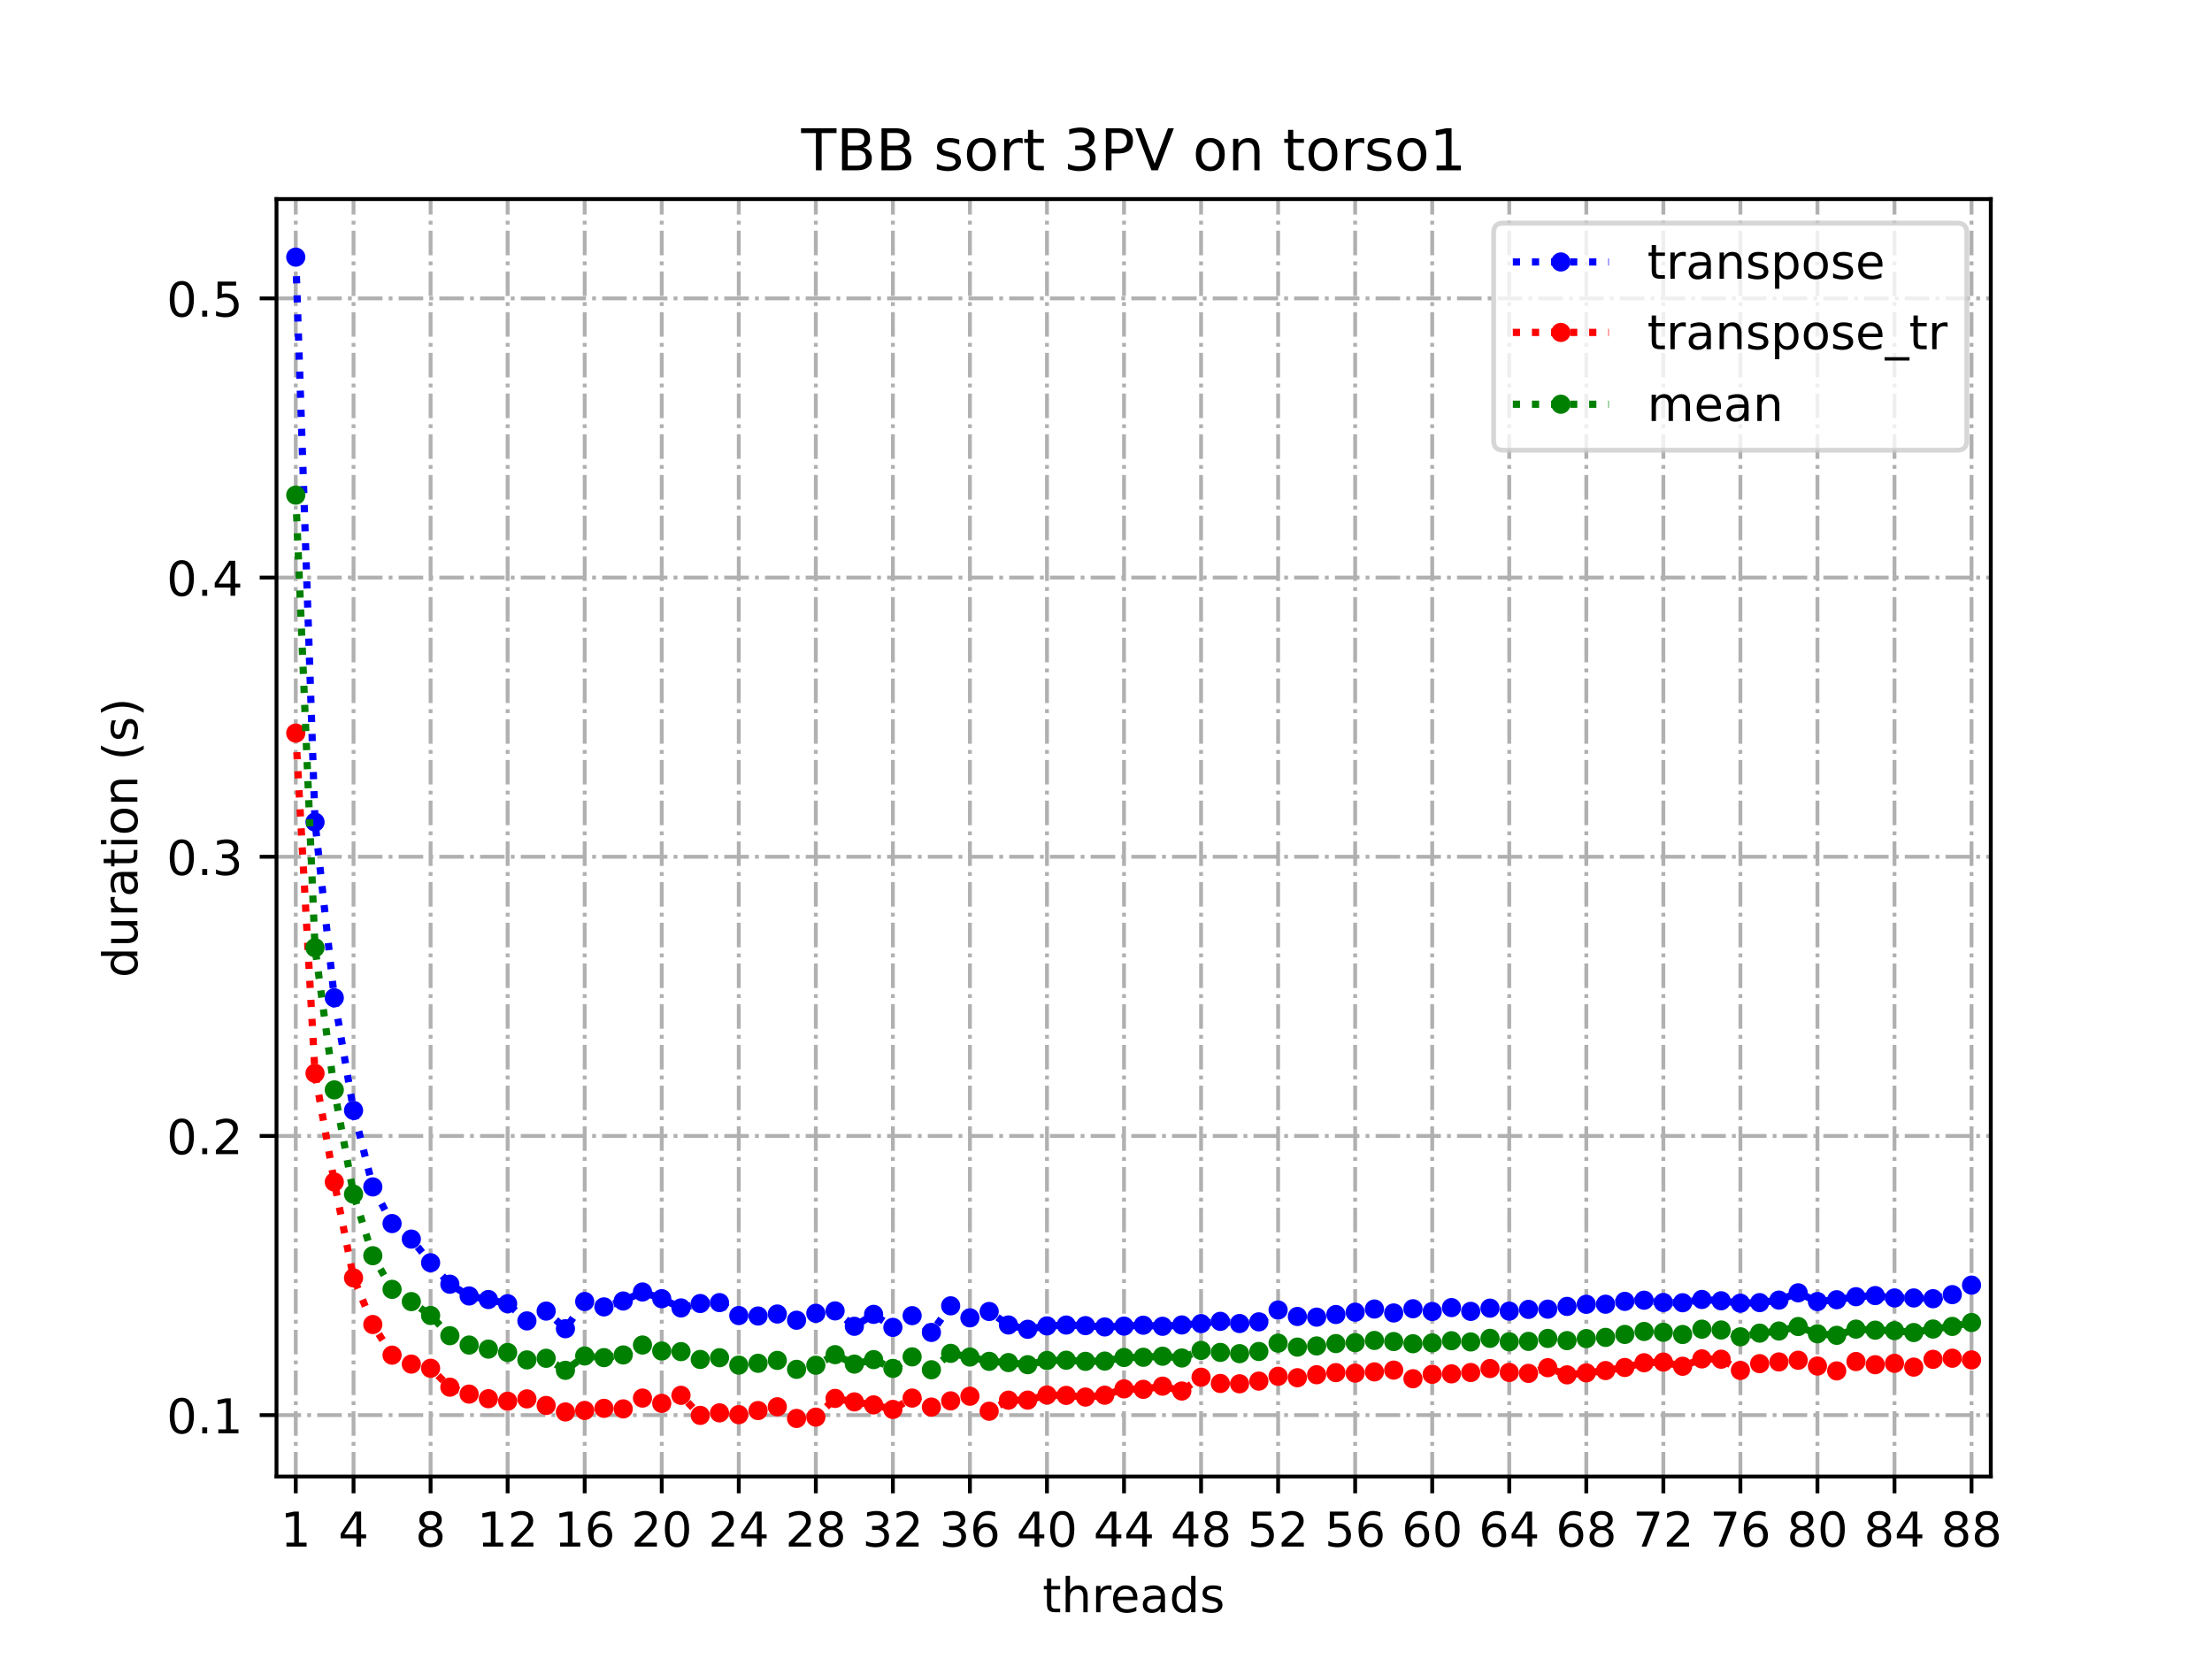 <?xml version="1.0" encoding="utf-8" standalone="no"?>
<!DOCTYPE svg PUBLIC "-//W3C//DTD SVG 1.1//EN"
  "http://www.w3.org/Graphics/SVG/1.1/DTD/svg11.dtd">
<!-- Created with matplotlib (https://matplotlib.org/) -->
<svg height="345.6pt" version="1.1" viewBox="0 0 460.8 345.6" width="460.8pt" xmlns="http://www.w3.org/2000/svg" xmlns:xlink="http://www.w3.org/1999/xlink">
 <defs>
  <style type="text/css">
*{stroke-linecap:butt;stroke-linejoin:round;}
  </style>
 </defs>
 <g id="figure_1">
  <g id="patch_1">
   <path d="M 0 345.6 
L 460.8 345.6 
L 460.8 0 
L 0 0 
z
" style="fill:#ffffff;"/>
  </g>
  <g id="axes_1">
   <g id="patch_2">
    <path d="M 57.6 307.584 
L 414.72 307.584 
L 414.72 41.472 
L 57.6 41.472 
z
" style="fill:#ffffff;"/>
   </g>
   <g id="matplotlib.axis_1">
    <g id="xtick_1">
     <g id="line2d_1">
      <path clip-path="url(#pa1a13b267c)" d="M 61.613 307.584 
L 61.613 41.472 
" style="fill:none;stroke:#b0b0b0;stroke-dasharray:5.12,1.28,0.8,1.28;stroke-dashoffset:0;stroke-width:0.8;"/>
     </g>
     <g id="line2d_2">
      <defs>
       <path d="M 0 0 
L 0 3.5 
" id="mf866df6fff" style="stroke:#000000;stroke-width:0.8;"/>
      </defs>
      <g>
       <use style="stroke:#000000;stroke-width:0.8;" x="61.613" xlink:href="#mf866df6fff" y="307.584"/>
      </g>
     </g>
     <g id="text_1">
      <!-- 1 -->
      <defs>
       <path d="M 12.406 8.297 
L 28.516 8.297 
L 28.516 63.922 
L 10.984 60.406 
L 10.984 69.391 
L 28.422 72.906 
L 38.281 72.906 
L 38.281 8.297 
L 54.391 8.297 
L 54.391 0 
L 12.406 0 
z
" id="DejaVuSans-49"/>
      </defs>
      <g transform="translate(58.431 322.182)scale(0.1 -0.1)">
       <use xlink:href="#DejaVuSans-49"/>
      </g>
     </g>
    </g>
    <g id="xtick_2">
     <g id="line2d_3">
      <path clip-path="url(#pa1a13b267c)" d="M 73.65 307.584 
L 73.65 41.472 
" style="fill:none;stroke:#b0b0b0;stroke-dasharray:5.12,1.28,0.8,1.28;stroke-dashoffset:0;stroke-width:0.8;"/>
     </g>
     <g id="line2d_4">
      <g>
       <use style="stroke:#000000;stroke-width:0.8;" x="73.65" xlink:href="#mf866df6fff" y="307.584"/>
      </g>
     </g>
     <g id="text_2">
      <!-- 4 -->
      <defs>
       <path d="M 37.797 64.312 
L 12.891 25.391 
L 37.797 25.391 
z
M 35.203 72.906 
L 47.609 72.906 
L 47.609 25.391 
L 58.016 25.391 
L 58.016 17.188 
L 47.609 17.188 
L 47.609 0 
L 37.797 0 
L 37.797 17.188 
L 4.891 17.188 
L 4.891 26.703 
z
" id="DejaVuSans-52"/>
      </defs>
      <g transform="translate(70.469 322.182)scale(0.1 -0.1)">
       <use xlink:href="#DejaVuSans-52"/>
      </g>
     </g>
    </g>
    <g id="xtick_3">
     <g id="line2d_5">
      <path clip-path="url(#pa1a13b267c)" d="M 89.701 307.584 
L 89.701 41.472 
" style="fill:none;stroke:#b0b0b0;stroke-dasharray:5.12,1.28,0.8,1.28;stroke-dashoffset:0;stroke-width:0.8;"/>
     </g>
     <g id="line2d_6">
      <g>
       <use style="stroke:#000000;stroke-width:0.8;" x="89.701" xlink:href="#mf866df6fff" y="307.584"/>
      </g>
     </g>
     <g id="text_3">
      <!-- 8 -->
      <defs>
       <path d="M 31.781 34.625 
Q 24.75 34.625 20.719 30.859 
Q 16.703 27.094 16.703 20.516 
Q 16.703 13.922 20.719 10.156 
Q 24.75 6.391 31.781 6.391 
Q 38.812 6.391 42.859 10.172 
Q 46.922 13.969 46.922 20.516 
Q 46.922 27.094 42.891 30.859 
Q 38.875 34.625 31.781 34.625 
z
M 21.922 38.812 
Q 15.578 40.375 12.031 44.719 
Q 8.5 49.078 8.5 55.328 
Q 8.5 64.062 14.719 69.141 
Q 20.953 74.219 31.781 74.219 
Q 42.672 74.219 48.875 69.141 
Q 55.078 64.062 55.078 55.328 
Q 55.078 49.078 51.531 44.719 
Q 48 40.375 41.703 38.812 
Q 48.828 37.156 52.797 32.312 
Q 56.781 27.484 56.781 20.516 
Q 56.781 9.906 50.312 4.234 
Q 43.844 -1.422 31.781 -1.422 
Q 19.734 -1.422 13.25 4.234 
Q 6.781 9.906 6.781 20.516 
Q 6.781 27.484 10.781 32.312 
Q 14.797 37.156 21.922 38.812 
z
M 18.312 54.391 
Q 18.312 48.734 21.844 45.562 
Q 25.391 42.391 31.781 42.391 
Q 38.141 42.391 41.719 45.562 
Q 45.312 48.734 45.312 54.391 
Q 45.312 60.062 41.719 63.234 
Q 38.141 66.406 31.781 66.406 
Q 25.391 66.406 21.844 63.234 
Q 18.312 60.062 18.312 54.391 
z
" id="DejaVuSans-56"/>
      </defs>
      <g transform="translate(86.519 322.182)scale(0.1 -0.1)">
       <use xlink:href="#DejaVuSans-56"/>
      </g>
     </g>
    </g>
    <g id="xtick_4">
     <g id="line2d_7">
      <path clip-path="url(#pa1a13b267c)" d="M 105.751 307.584 
L 105.751 41.472 
" style="fill:none;stroke:#b0b0b0;stroke-dasharray:5.12,1.28,0.8,1.28;stroke-dashoffset:0;stroke-width:0.8;"/>
     </g>
     <g id="line2d_8">
      <g>
       <use style="stroke:#000000;stroke-width:0.8;" x="105.751" xlink:href="#mf866df6fff" y="307.584"/>
      </g>
     </g>
     <g id="text_4">
      <!-- 12 -->
      <defs>
       <path d="M 19.188 8.297 
L 53.609 8.297 
L 53.609 0 
L 7.328 0 
L 7.328 8.297 
Q 12.938 14.109 22.625 23.891 
Q 32.328 33.688 34.812 36.531 
Q 39.547 41.844 41.422 45.531 
Q 43.312 49.219 43.312 52.781 
Q 43.312 58.594 39.234 62.25 
Q 35.156 65.922 28.609 65.922 
Q 23.969 65.922 18.812 64.312 
Q 13.672 62.703 7.812 59.422 
L 7.812 69.391 
Q 13.766 71.781 18.938 73 
Q 24.125 74.219 28.422 74.219 
Q 39.75 74.219 46.484 68.547 
Q 53.219 62.891 53.219 53.422 
Q 53.219 48.922 51.531 44.891 
Q 49.859 40.875 45.406 35.406 
Q 44.188 33.984 37.641 27.219 
Q 31.109 20.453 19.188 8.297 
z
" id="DejaVuSans-50"/>
      </defs>
      <g transform="translate(99.389 322.182)scale(0.1 -0.1)">
       <use xlink:href="#DejaVuSans-49"/>
       <use x="63.623" xlink:href="#DejaVuSans-50"/>
      </g>
     </g>
    </g>
    <g id="xtick_5">
     <g id="line2d_9">
      <path clip-path="url(#pa1a13b267c)" d="M 121.801 307.584 
L 121.801 41.472 
" style="fill:none;stroke:#b0b0b0;stroke-dasharray:5.12,1.28,0.8,1.28;stroke-dashoffset:0;stroke-width:0.8;"/>
     </g>
     <g id="line2d_10">
      <g>
       <use style="stroke:#000000;stroke-width:0.8;" x="121.801" xlink:href="#mf866df6fff" y="307.584"/>
      </g>
     </g>
     <g id="text_5">
      <!-- 16 -->
      <defs>
       <path d="M 33.016 40.375 
Q 26.375 40.375 22.484 35.828 
Q 18.609 31.297 18.609 23.391 
Q 18.609 15.531 22.484 10.953 
Q 26.375 6.391 33.016 6.391 
Q 39.656 6.391 43.531 10.953 
Q 47.406 15.531 47.406 23.391 
Q 47.406 31.297 43.531 35.828 
Q 39.656 40.375 33.016 40.375 
z
M 52.594 71.297 
L 52.594 62.312 
Q 48.875 64.062 45.094 64.984 
Q 41.312 65.922 37.594 65.922 
Q 27.828 65.922 22.672 59.328 
Q 17.531 52.734 16.797 39.406 
Q 19.672 43.656 24.016 45.922 
Q 28.375 48.188 33.594 48.188 
Q 44.578 48.188 50.953 41.516 
Q 57.328 34.859 57.328 23.391 
Q 57.328 12.156 50.688 5.359 
Q 44.047 -1.422 33.016 -1.422 
Q 20.359 -1.422 13.672 8.266 
Q 6.984 17.969 6.984 36.375 
Q 6.984 53.656 15.188 63.938 
Q 23.391 74.219 37.203 74.219 
Q 40.922 74.219 44.703 73.484 
Q 48.484 72.75 52.594 71.297 
z
" id="DejaVuSans-54"/>
      </defs>
      <g transform="translate(115.439 322.182)scale(0.1 -0.1)">
       <use xlink:href="#DejaVuSans-49"/>
       <use x="63.623" xlink:href="#DejaVuSans-54"/>
      </g>
     </g>
    </g>
    <g id="xtick_6">
     <g id="line2d_11">
      <path clip-path="url(#pa1a13b267c)" d="M 137.852 307.584 
L 137.852 41.472 
" style="fill:none;stroke:#b0b0b0;stroke-dasharray:5.12,1.28,0.8,1.28;stroke-dashoffset:0;stroke-width:0.8;"/>
     </g>
     <g id="line2d_12">
      <g>
       <use style="stroke:#000000;stroke-width:0.8;" x="137.852" xlink:href="#mf866df6fff" y="307.584"/>
      </g>
     </g>
     <g id="text_6">
      <!-- 20 -->
      <defs>
       <path d="M 31.781 66.406 
Q 24.172 66.406 20.328 58.906 
Q 16.5 51.422 16.5 36.375 
Q 16.5 21.391 20.328 13.891 
Q 24.172 6.391 31.781 6.391 
Q 39.453 6.391 43.281 13.891 
Q 47.125 21.391 47.125 36.375 
Q 47.125 51.422 43.281 58.906 
Q 39.453 66.406 31.781 66.406 
z
M 31.781 74.219 
Q 44.047 74.219 50.516 64.516 
Q 56.984 54.828 56.984 36.375 
Q 56.984 17.969 50.516 8.266 
Q 44.047 -1.422 31.781 -1.422 
Q 19.531 -1.422 13.062 8.266 
Q 6.594 17.969 6.594 36.375 
Q 6.594 54.828 13.062 64.516 
Q 19.531 74.219 31.781 74.219 
z
" id="DejaVuSans-48"/>
      </defs>
      <g transform="translate(131.489 322.182)scale(0.1 -0.1)">
       <use xlink:href="#DejaVuSans-50"/>
       <use x="63.623" xlink:href="#DejaVuSans-48"/>
      </g>
     </g>
    </g>
    <g id="xtick_7">
     <g id="line2d_13">
      <path clip-path="url(#pa1a13b267c)" d="M 153.902 307.584 
L 153.902 41.472 
" style="fill:none;stroke:#b0b0b0;stroke-dasharray:5.12,1.28,0.8,1.28;stroke-dashoffset:0;stroke-width:0.8;"/>
     </g>
     <g id="line2d_14">
      <g>
       <use style="stroke:#000000;stroke-width:0.8;" x="153.902" xlink:href="#mf866df6fff" y="307.584"/>
      </g>
     </g>
     <g id="text_7">
      <!-- 24 -->
      <g transform="translate(147.54 322.182)scale(0.1 -0.1)">
       <use xlink:href="#DejaVuSans-50"/>
       <use x="63.623" xlink:href="#DejaVuSans-52"/>
      </g>
     </g>
    </g>
    <g id="xtick_8">
     <g id="line2d_15">
      <path clip-path="url(#pa1a13b267c)" d="M 169.952 307.584 
L 169.952 41.472 
" style="fill:none;stroke:#b0b0b0;stroke-dasharray:5.12,1.28,0.8,1.28;stroke-dashoffset:0;stroke-width:0.8;"/>
     </g>
     <g id="line2d_16">
      <g>
       <use style="stroke:#000000;stroke-width:0.8;" x="169.952" xlink:href="#mf866df6fff" y="307.584"/>
      </g>
     </g>
     <g id="text_8">
      <!-- 28 -->
      <g transform="translate(163.59 322.182)scale(0.1 -0.1)">
       <use xlink:href="#DejaVuSans-50"/>
       <use x="63.623" xlink:href="#DejaVuSans-56"/>
      </g>
     </g>
    </g>
    <g id="xtick_9">
     <g id="line2d_17">
      <path clip-path="url(#pa1a13b267c)" d="M 186.003 307.584 
L 186.003 41.472 
" style="fill:none;stroke:#b0b0b0;stroke-dasharray:5.12,1.28,0.8,1.28;stroke-dashoffset:0;stroke-width:0.8;"/>
     </g>
     <g id="line2d_18">
      <g>
       <use style="stroke:#000000;stroke-width:0.8;" x="186.003" xlink:href="#mf866df6fff" y="307.584"/>
      </g>
     </g>
     <g id="text_9">
      <!-- 32 -->
      <defs>
       <path d="M 40.578 39.312 
Q 47.656 37.797 51.625 33 
Q 55.609 28.219 55.609 21.188 
Q 55.609 10.406 48.188 4.484 
Q 40.766 -1.422 27.094 -1.422 
Q 22.516 -1.422 17.656 -0.516 
Q 12.797 0.391 7.625 2.203 
L 7.625 11.719 
Q 11.719 9.328 16.594 8.109 
Q 21.484 6.891 26.812 6.891 
Q 36.078 6.891 40.938 10.547 
Q 45.797 14.203 45.797 21.188 
Q 45.797 27.641 41.281 31.266 
Q 36.766 34.906 28.719 34.906 
L 20.219 34.906 
L 20.219 43.016 
L 29.109 43.016 
Q 36.375 43.016 40.234 45.922 
Q 44.094 48.828 44.094 54.297 
Q 44.094 59.906 40.109 62.906 
Q 36.141 65.922 28.719 65.922 
Q 24.656 65.922 20.016 65.031 
Q 15.375 64.156 9.812 62.312 
L 9.812 71.094 
Q 15.438 72.656 20.344 73.438 
Q 25.25 74.219 29.594 74.219 
Q 40.828 74.219 47.359 69.109 
Q 53.906 64.016 53.906 55.328 
Q 53.906 49.266 50.438 45.094 
Q 46.969 40.922 40.578 39.312 
z
" id="DejaVuSans-51"/>
      </defs>
      <g transform="translate(179.64 322.182)scale(0.1 -0.1)">
       <use xlink:href="#DejaVuSans-51"/>
       <use x="63.623" xlink:href="#DejaVuSans-50"/>
      </g>
     </g>
    </g>
    <g id="xtick_10">
     <g id="line2d_19">
      <path clip-path="url(#pa1a13b267c)" d="M 202.053 307.584 
L 202.053 41.472 
" style="fill:none;stroke:#b0b0b0;stroke-dasharray:5.12,1.28,0.8,1.28;stroke-dashoffset:0;stroke-width:0.8;"/>
     </g>
     <g id="line2d_20">
      <g>
       <use style="stroke:#000000;stroke-width:0.8;" x="202.053" xlink:href="#mf866df6fff" y="307.584"/>
      </g>
     </g>
     <g id="text_10">
      <!-- 36 -->
      <g transform="translate(195.691 322.182)scale(0.1 -0.1)">
       <use xlink:href="#DejaVuSans-51"/>
       <use x="63.623" xlink:href="#DejaVuSans-54"/>
      </g>
     </g>
    </g>
    <g id="xtick_11">
     <g id="line2d_21">
      <path clip-path="url(#pa1a13b267c)" d="M 218.103 307.584 
L 218.103 41.472 
" style="fill:none;stroke:#b0b0b0;stroke-dasharray:5.12,1.28,0.8,1.28;stroke-dashoffset:0;stroke-width:0.8;"/>
     </g>
     <g id="line2d_22">
      <g>
       <use style="stroke:#000000;stroke-width:0.8;" x="218.103" xlink:href="#mf866df6fff" y="307.584"/>
      </g>
     </g>
     <g id="text_11">
      <!-- 40 -->
      <g transform="translate(211.741 322.182)scale(0.1 -0.1)">
       <use xlink:href="#DejaVuSans-52"/>
       <use x="63.623" xlink:href="#DejaVuSans-48"/>
      </g>
     </g>
    </g>
    <g id="xtick_12">
     <g id="line2d_23">
      <path clip-path="url(#pa1a13b267c)" d="M 234.154 307.584 
L 234.154 41.472 
" style="fill:none;stroke:#b0b0b0;stroke-dasharray:5.12,1.28,0.8,1.28;stroke-dashoffset:0;stroke-width:0.8;"/>
     </g>
     <g id="line2d_24">
      <g>
       <use style="stroke:#000000;stroke-width:0.8;" x="234.154" xlink:href="#mf866df6fff" y="307.584"/>
      </g>
     </g>
     <g id="text_12">
      <!-- 44 -->
      <g transform="translate(227.791 322.182)scale(0.1 -0.1)">
       <use xlink:href="#DejaVuSans-52"/>
       <use x="63.623" xlink:href="#DejaVuSans-52"/>
      </g>
     </g>
    </g>
    <g id="xtick_13">
     <g id="line2d_25">
      <path clip-path="url(#pa1a13b267c)" d="M 250.204 307.584 
L 250.204 41.472 
" style="fill:none;stroke:#b0b0b0;stroke-dasharray:5.12,1.28,0.8,1.28;stroke-dashoffset:0;stroke-width:0.8;"/>
     </g>
     <g id="line2d_26">
      <g>
       <use style="stroke:#000000;stroke-width:0.8;" x="250.204" xlink:href="#mf866df6fff" y="307.584"/>
      </g>
     </g>
     <g id="text_13">
      <!-- 48 -->
      <g transform="translate(243.842 322.182)scale(0.1 -0.1)">
       <use xlink:href="#DejaVuSans-52"/>
       <use x="63.623" xlink:href="#DejaVuSans-56"/>
      </g>
     </g>
    </g>
    <g id="xtick_14">
     <g id="line2d_27">
      <path clip-path="url(#pa1a13b267c)" d="M 266.254 307.584 
L 266.254 41.472 
" style="fill:none;stroke:#b0b0b0;stroke-dasharray:5.12,1.28,0.8,1.28;stroke-dashoffset:0;stroke-width:0.8;"/>
     </g>
     <g id="line2d_28">
      <g>
       <use style="stroke:#000000;stroke-width:0.8;" x="266.254" xlink:href="#mf866df6fff" y="307.584"/>
      </g>
     </g>
     <g id="text_14">
      <!-- 52 -->
      <defs>
       <path d="M 10.797 72.906 
L 49.516 72.906 
L 49.516 64.594 
L 19.828 64.594 
L 19.828 46.734 
Q 21.969 47.469 24.109 47.828 
Q 26.266 48.188 28.422 48.188 
Q 40.625 48.188 47.75 41.5 
Q 54.891 34.812 54.891 23.391 
Q 54.891 11.625 47.562 5.094 
Q 40.234 -1.422 26.906 -1.422 
Q 22.312 -1.422 17.547 -0.641 
Q 12.797 0.141 7.719 1.703 
L 7.719 11.625 
Q 12.109 9.234 16.797 8.062 
Q 21.484 6.891 26.703 6.891 
Q 35.156 6.891 40.078 11.328 
Q 45.016 15.766 45.016 23.391 
Q 45.016 31 40.078 35.438 
Q 35.156 39.891 26.703 39.891 
Q 22.75 39.891 18.812 39.016 
Q 14.891 38.141 10.797 36.281 
z
" id="DejaVuSans-53"/>
      </defs>
      <g transform="translate(259.892 322.182)scale(0.1 -0.1)">
       <use xlink:href="#DejaVuSans-53"/>
       <use x="63.623" xlink:href="#DejaVuSans-50"/>
      </g>
     </g>
    </g>
    <g id="xtick_15">
     <g id="line2d_29">
      <path clip-path="url(#pa1a13b267c)" d="M 282.305 307.584 
L 282.305 41.472 
" style="fill:none;stroke:#b0b0b0;stroke-dasharray:5.12,1.28,0.8,1.28;stroke-dashoffset:0;stroke-width:0.8;"/>
     </g>
     <g id="line2d_30">
      <g>
       <use style="stroke:#000000;stroke-width:0.8;" x="282.305" xlink:href="#mf866df6fff" y="307.584"/>
      </g>
     </g>
     <g id="text_15">
      <!-- 56 -->
      <g transform="translate(275.942 322.182)scale(0.1 -0.1)">
       <use xlink:href="#DejaVuSans-53"/>
       <use x="63.623" xlink:href="#DejaVuSans-54"/>
      </g>
     </g>
    </g>
    <g id="xtick_16">
     <g id="line2d_31">
      <path clip-path="url(#pa1a13b267c)" d="M 298.355 307.584 
L 298.355 41.472 
" style="fill:none;stroke:#b0b0b0;stroke-dasharray:5.12,1.28,0.8,1.28;stroke-dashoffset:0;stroke-width:0.8;"/>
     </g>
     <g id="line2d_32">
      <g>
       <use style="stroke:#000000;stroke-width:0.8;" x="298.355" xlink:href="#mf866df6fff" y="307.584"/>
      </g>
     </g>
     <g id="text_16">
      <!-- 60 -->
      <g transform="translate(291.993 322.182)scale(0.1 -0.1)">
       <use xlink:href="#DejaVuSans-54"/>
       <use x="63.623" xlink:href="#DejaVuSans-48"/>
      </g>
     </g>
    </g>
    <g id="xtick_17">
     <g id="line2d_33">
      <path clip-path="url(#pa1a13b267c)" d="M 314.405 307.584 
L 314.405 41.472 
" style="fill:none;stroke:#b0b0b0;stroke-dasharray:5.12,1.28,0.8,1.28;stroke-dashoffset:0;stroke-width:0.8;"/>
     </g>
     <g id="line2d_34">
      <g>
       <use style="stroke:#000000;stroke-width:0.8;" x="314.405" xlink:href="#mf866df6fff" y="307.584"/>
      </g>
     </g>
     <g id="text_17">
      <!-- 64 -->
      <g transform="translate(308.043 322.182)scale(0.1 -0.1)">
       <use xlink:href="#DejaVuSans-54"/>
       <use x="63.623" xlink:href="#DejaVuSans-52"/>
      </g>
     </g>
    </g>
    <g id="xtick_18">
     <g id="line2d_35">
      <path clip-path="url(#pa1a13b267c)" d="M 330.456 307.584 
L 330.456 41.472 
" style="fill:none;stroke:#b0b0b0;stroke-dasharray:5.12,1.28,0.8,1.28;stroke-dashoffset:0;stroke-width:0.8;"/>
     </g>
     <g id="line2d_36">
      <g>
       <use style="stroke:#000000;stroke-width:0.8;" x="330.456" xlink:href="#mf866df6fff" y="307.584"/>
      </g>
     </g>
     <g id="text_18">
      <!-- 68 -->
      <g transform="translate(324.093 322.182)scale(0.1 -0.1)">
       <use xlink:href="#DejaVuSans-54"/>
       <use x="63.623" xlink:href="#DejaVuSans-56"/>
      </g>
     </g>
    </g>
    <g id="xtick_19">
     <g id="line2d_37">
      <path clip-path="url(#pa1a13b267c)" d="M 346.506 307.584 
L 346.506 41.472 
" style="fill:none;stroke:#b0b0b0;stroke-dasharray:5.12,1.28,0.8,1.28;stroke-dashoffset:0;stroke-width:0.8;"/>
     </g>
     <g id="line2d_38">
      <g>
       <use style="stroke:#000000;stroke-width:0.8;" x="346.506" xlink:href="#mf866df6fff" y="307.584"/>
      </g>
     </g>
     <g id="text_19">
      <!-- 72 -->
      <defs>
       <path d="M 8.203 72.906 
L 55.078 72.906 
L 55.078 68.703 
L 28.609 0 
L 18.312 0 
L 43.219 64.594 
L 8.203 64.594 
z
" id="DejaVuSans-55"/>
      </defs>
      <g transform="translate(340.144 322.182)scale(0.1 -0.1)">
       <use xlink:href="#DejaVuSans-55"/>
       <use x="63.623" xlink:href="#DejaVuSans-50"/>
      </g>
     </g>
    </g>
    <g id="xtick_20">
     <g id="line2d_39">
      <path clip-path="url(#pa1a13b267c)" d="M 362.556 307.584 
L 362.556 41.472 
" style="fill:none;stroke:#b0b0b0;stroke-dasharray:5.12,1.28,0.8,1.28;stroke-dashoffset:0;stroke-width:0.8;"/>
     </g>
     <g id="line2d_40">
      <g>
       <use style="stroke:#000000;stroke-width:0.8;" x="362.556" xlink:href="#mf866df6fff" y="307.584"/>
      </g>
     </g>
     <g id="text_20">
      <!-- 76 -->
      <g transform="translate(356.194 322.182)scale(0.1 -0.1)">
       <use xlink:href="#DejaVuSans-55"/>
       <use x="63.623" xlink:href="#DejaVuSans-54"/>
      </g>
     </g>
    </g>
    <g id="xtick_21">
     <g id="line2d_41">
      <path clip-path="url(#pa1a13b267c)" d="M 378.607 307.584 
L 378.607 41.472 
" style="fill:none;stroke:#b0b0b0;stroke-dasharray:5.12,1.28,0.8,1.28;stroke-dashoffset:0;stroke-width:0.8;"/>
     </g>
     <g id="line2d_42">
      <g>
       <use style="stroke:#000000;stroke-width:0.8;" x="378.607" xlink:href="#mf866df6fff" y="307.584"/>
      </g>
     </g>
     <g id="text_21">
      <!-- 80 -->
      <g transform="translate(372.244 322.182)scale(0.1 -0.1)">
       <use xlink:href="#DejaVuSans-56"/>
       <use x="63.623" xlink:href="#DejaVuSans-48"/>
      </g>
     </g>
    </g>
    <g id="xtick_22">
     <g id="line2d_43">
      <path clip-path="url(#pa1a13b267c)" d="M 394.657 307.584 
L 394.657 41.472 
" style="fill:none;stroke:#b0b0b0;stroke-dasharray:5.12,1.28,0.8,1.28;stroke-dashoffset:0;stroke-width:0.8;"/>
     </g>
     <g id="line2d_44">
      <g>
       <use style="stroke:#000000;stroke-width:0.8;" x="394.657" xlink:href="#mf866df6fff" y="307.584"/>
      </g>
     </g>
     <g id="text_22">
      <!-- 84 -->
      <g transform="translate(388.295 322.182)scale(0.1 -0.1)">
       <use xlink:href="#DejaVuSans-56"/>
       <use x="63.623" xlink:href="#DejaVuSans-52"/>
      </g>
     </g>
    </g>
    <g id="xtick_23">
     <g id="line2d_45">
      <path clip-path="url(#pa1a13b267c)" d="M 410.707 307.584 
L 410.707 41.472 
" style="fill:none;stroke:#b0b0b0;stroke-dasharray:5.12,1.28,0.8,1.28;stroke-dashoffset:0;stroke-width:0.8;"/>
     </g>
     <g id="line2d_46">
      <g>
       <use style="stroke:#000000;stroke-width:0.8;" x="410.707" xlink:href="#mf866df6fff" y="307.584"/>
      </g>
     </g>
     <g id="text_23">
      <!-- 88 -->
      <g transform="translate(404.345 322.182)scale(0.1 -0.1)">
       <use xlink:href="#DejaVuSans-56"/>
       <use x="63.623" xlink:href="#DejaVuSans-56"/>
      </g>
     </g>
    </g>
    <g id="text_24">
     <!-- threads -->
     <defs>
      <path d="M 18.312 70.219 
L 18.312 54.688 
L 36.812 54.688 
L 36.812 47.703 
L 18.312 47.703 
L 18.312 18.016 
Q 18.312 11.328 20.141 9.422 
Q 21.969 7.516 27.594 7.516 
L 36.812 7.516 
L 36.812 0 
L 27.594 0 
Q 17.188 0 13.234 3.875 
Q 9.281 7.766 9.281 18.016 
L 9.281 47.703 
L 2.688 47.703 
L 2.688 54.688 
L 9.281 54.688 
L 9.281 70.219 
z
" id="DejaVuSans-116"/>
      <path d="M 54.891 33.016 
L 54.891 0 
L 45.906 0 
L 45.906 32.719 
Q 45.906 40.484 42.875 44.328 
Q 39.844 48.188 33.797 48.188 
Q 26.516 48.188 22.312 43.547 
Q 18.109 38.922 18.109 30.906 
L 18.109 0 
L 9.078 0 
L 9.078 75.984 
L 18.109 75.984 
L 18.109 46.188 
Q 21.344 51.125 25.703 53.562 
Q 30.078 56 35.797 56 
Q 45.219 56 50.047 50.172 
Q 54.891 44.344 54.891 33.016 
z
" id="DejaVuSans-104"/>
      <path d="M 41.109 46.297 
Q 39.594 47.172 37.812 47.578 
Q 36.031 48 33.891 48 
Q 26.266 48 22.188 43.047 
Q 18.109 38.094 18.109 28.812 
L 18.109 0 
L 9.078 0 
L 9.078 54.688 
L 18.109 54.688 
L 18.109 46.188 
Q 20.953 51.172 25.484 53.578 
Q 30.031 56 36.531 56 
Q 37.453 56 38.578 55.875 
Q 39.703 55.766 41.062 55.516 
z
" id="DejaVuSans-114"/>
      <path d="M 56.203 29.594 
L 56.203 25.203 
L 14.891 25.203 
Q 15.484 15.922 20.484 11.062 
Q 25.484 6.203 34.422 6.203 
Q 39.594 6.203 44.453 7.469 
Q 49.312 8.734 54.109 11.281 
L 54.109 2.781 
Q 49.266 0.734 44.188 -0.344 
Q 39.109 -1.422 33.891 -1.422 
Q 20.797 -1.422 13.156 6.188 
Q 5.516 13.812 5.516 26.812 
Q 5.516 40.234 12.766 48.109 
Q 20.016 56 32.328 56 
Q 43.359 56 49.781 48.891 
Q 56.203 41.797 56.203 29.594 
z
M 47.219 32.234 
Q 47.125 39.594 43.094 43.984 
Q 39.062 48.391 32.422 48.391 
Q 24.906 48.391 20.391 44.141 
Q 15.875 39.891 15.188 32.172 
z
" id="DejaVuSans-101"/>
      <path d="M 34.281 27.484 
Q 23.391 27.484 19.188 25 
Q 14.984 22.516 14.984 16.5 
Q 14.984 11.719 18.141 8.906 
Q 21.297 6.109 26.703 6.109 
Q 34.188 6.109 38.703 11.406 
Q 43.219 16.703 43.219 25.484 
L 43.219 27.484 
z
M 52.203 31.203 
L 52.203 0 
L 43.219 0 
L 43.219 8.297 
Q 40.141 3.328 35.547 0.953 
Q 30.953 -1.422 24.312 -1.422 
Q 15.922 -1.422 10.953 3.297 
Q 6 8.016 6 15.922 
Q 6 25.141 12.172 29.828 
Q 18.359 34.516 30.609 34.516 
L 43.219 34.516 
L 43.219 35.406 
Q 43.219 41.609 39.141 45 
Q 35.062 48.391 27.688 48.391 
Q 23 48.391 18.547 47.266 
Q 14.109 46.141 10.016 43.891 
L 10.016 52.203 
Q 14.938 54.109 19.578 55.047 
Q 24.219 56 28.609 56 
Q 40.484 56 46.344 49.844 
Q 52.203 43.703 52.203 31.203 
z
" id="DejaVuSans-97"/>
      <path d="M 45.406 46.391 
L 45.406 75.984 
L 54.391 75.984 
L 54.391 0 
L 45.406 0 
L 45.406 8.203 
Q 42.578 3.328 38.25 0.953 
Q 33.938 -1.422 27.875 -1.422 
Q 17.969 -1.422 11.734 6.484 
Q 5.516 14.406 5.516 27.297 
Q 5.516 40.188 11.734 48.094 
Q 17.969 56 27.875 56 
Q 33.938 56 38.25 53.625 
Q 42.578 51.266 45.406 46.391 
z
M 14.797 27.297 
Q 14.797 17.391 18.875 11.75 
Q 22.953 6.109 30.078 6.109 
Q 37.203 6.109 41.297 11.75 
Q 45.406 17.391 45.406 27.297 
Q 45.406 37.203 41.297 42.844 
Q 37.203 48.484 30.078 48.484 
Q 22.953 48.484 18.875 42.844 
Q 14.797 37.203 14.797 27.297 
z
" id="DejaVuSans-100"/>
      <path d="M 44.281 53.078 
L 44.281 44.578 
Q 40.484 46.531 36.375 47.5 
Q 32.281 48.484 27.875 48.484 
Q 21.188 48.484 17.844 46.438 
Q 14.5 44.391 14.5 40.281 
Q 14.5 37.156 16.891 35.375 
Q 19.281 33.594 26.516 31.984 
L 29.594 31.297 
Q 39.156 29.25 43.188 25.516 
Q 47.219 21.781 47.219 15.094 
Q 47.219 7.469 41.188 3.016 
Q 35.156 -1.422 24.609 -1.422 
Q 20.219 -1.422 15.453 -0.562 
Q 10.688 0.297 5.422 2 
L 5.422 11.281 
Q 10.406 8.688 15.234 7.391 
Q 20.062 6.109 24.812 6.109 
Q 31.156 6.109 34.562 8.281 
Q 37.984 10.453 37.984 14.406 
Q 37.984 18.062 35.516 20.016 
Q 33.062 21.969 24.703 23.781 
L 21.578 24.516 
Q 13.234 26.266 9.516 29.906 
Q 5.812 33.547 5.812 39.891 
Q 5.812 47.609 11.281 51.797 
Q 16.75 56 26.812 56 
Q 31.781 56 36.172 55.266 
Q 40.578 54.547 44.281 53.078 
z
" id="DejaVuSans-115"/>
     </defs>
     <g transform="translate(217.169 335.861)scale(0.1 -0.1)">
      <use xlink:href="#DejaVuSans-116"/>
      <use x="39.209" xlink:href="#DejaVuSans-104"/>
      <use x="102.588" xlink:href="#DejaVuSans-114"/>
      <use x="141.451" xlink:href="#DejaVuSans-101"/>
      <use x="202.975" xlink:href="#DejaVuSans-97"/>
      <use x="264.254" xlink:href="#DejaVuSans-100"/>
      <use x="327.73" xlink:href="#DejaVuSans-115"/>
     </g>
    </g>
   </g>
   <g id="matplotlib.axis_2">
    <g id="ytick_1">
     <g id="line2d_47">
      <path clip-path="url(#pa1a13b267c)" d="M 57.6 294.791 
L 414.72 294.791 
" style="fill:none;stroke:#b0b0b0;stroke-dasharray:5.12,1.28,0.8,1.28;stroke-dashoffset:0;stroke-width:0.8;"/>
     </g>
     <g id="line2d_48">
      <defs>
       <path d="M 0 0 
L -3.5 0 
" id="mdef8f2e6be" style="stroke:#000000;stroke-width:0.8;"/>
      </defs>
      <g>
       <use style="stroke:#000000;stroke-width:0.8;" x="57.6" xlink:href="#mdef8f2e6be" y="294.791"/>
      </g>
     </g>
     <g id="text_25">
      <!-- 0.1 -->
      <defs>
       <path d="M 10.688 12.406 
L 21 12.406 
L 21 0 
L 10.688 0 
z
" id="DejaVuSans-46"/>
      </defs>
      <g transform="translate(34.697 298.59)scale(0.1 -0.1)">
       <use xlink:href="#DejaVuSans-48"/>
       <use x="63.623" xlink:href="#DejaVuSans-46"/>
       <use x="95.41" xlink:href="#DejaVuSans-49"/>
      </g>
     </g>
    </g>
    <g id="ytick_2">
     <g id="line2d_49">
      <path clip-path="url(#pa1a13b267c)" d="M 57.6 236.632 
L 414.72 236.632 
" style="fill:none;stroke:#b0b0b0;stroke-dasharray:5.12,1.28,0.8,1.28;stroke-dashoffset:0;stroke-width:0.8;"/>
     </g>
     <g id="line2d_50">
      <g>
       <use style="stroke:#000000;stroke-width:0.8;" x="57.6" xlink:href="#mdef8f2e6be" y="236.632"/>
      </g>
     </g>
     <g id="text_26">
      <!-- 0.2 -->
      <g transform="translate(34.697 240.431)scale(0.1 -0.1)">
       <use xlink:href="#DejaVuSans-48"/>
       <use x="63.623" xlink:href="#DejaVuSans-46"/>
       <use x="95.41" xlink:href="#DejaVuSans-50"/>
      </g>
     </g>
    </g>
    <g id="ytick_3">
     <g id="line2d_51">
      <path clip-path="url(#pa1a13b267c)" d="M 57.6 178.473 
L 414.72 178.473 
" style="fill:none;stroke:#b0b0b0;stroke-dasharray:5.12,1.28,0.8,1.28;stroke-dashoffset:0;stroke-width:0.8;"/>
     </g>
     <g id="line2d_52">
      <g>
       <use style="stroke:#000000;stroke-width:0.8;" x="57.6" xlink:href="#mdef8f2e6be" y="178.473"/>
      </g>
     </g>
     <g id="text_27">
      <!-- 0.3 -->
      <g transform="translate(34.697 182.272)scale(0.1 -0.1)">
       <use xlink:href="#DejaVuSans-48"/>
       <use x="63.623" xlink:href="#DejaVuSans-46"/>
       <use x="95.41" xlink:href="#DejaVuSans-51"/>
      </g>
     </g>
    </g>
    <g id="ytick_4">
     <g id="line2d_53">
      <path clip-path="url(#pa1a13b267c)" d="M 57.6 120.314 
L 414.72 120.314 
" style="fill:none;stroke:#b0b0b0;stroke-dasharray:5.12,1.28,0.8,1.28;stroke-dashoffset:0;stroke-width:0.8;"/>
     </g>
     <g id="line2d_54">
      <g>
       <use style="stroke:#000000;stroke-width:0.8;" x="57.6" xlink:href="#mdef8f2e6be" y="120.314"/>
      </g>
     </g>
     <g id="text_28">
      <!-- 0.4 -->
      <g transform="translate(34.697 124.114)scale(0.1 -0.1)">
       <use xlink:href="#DejaVuSans-48"/>
       <use x="63.623" xlink:href="#DejaVuSans-46"/>
       <use x="95.41" xlink:href="#DejaVuSans-52"/>
      </g>
     </g>
    </g>
    <g id="ytick_5">
     <g id="line2d_55">
      <path clip-path="url(#pa1a13b267c)" d="M 57.6 62.156 
L 414.72 62.156 
" style="fill:none;stroke:#b0b0b0;stroke-dasharray:5.12,1.28,0.8,1.28;stroke-dashoffset:0;stroke-width:0.8;"/>
     </g>
     <g id="line2d_56">
      <g>
       <use style="stroke:#000000;stroke-width:0.8;" x="57.6" xlink:href="#mdef8f2e6be" y="62.156"/>
      </g>
     </g>
     <g id="text_29">
      <!-- 0.5 -->
      <g transform="translate(34.697 65.955)scale(0.1 -0.1)">
       <use xlink:href="#DejaVuSans-48"/>
       <use x="63.623" xlink:href="#DejaVuSans-46"/>
       <use x="95.41" xlink:href="#DejaVuSans-53"/>
      </g>
     </g>
    </g>
    <g id="text_30">
     <!-- duration (s) -->
     <defs>
      <path d="M 8.5 21.578 
L 8.5 54.688 
L 17.484 54.688 
L 17.484 21.922 
Q 17.484 14.156 20.5 10.266 
Q 23.531 6.391 29.594 6.391 
Q 36.859 6.391 41.078 11.031 
Q 45.312 15.672 45.312 23.688 
L 45.312 54.688 
L 54.297 54.688 
L 54.297 0 
L 45.312 0 
L 45.312 8.406 
Q 42.047 3.422 37.719 1 
Q 33.406 -1.422 27.688 -1.422 
Q 18.266 -1.422 13.375 4.438 
Q 8.5 10.297 8.5 21.578 
z
M 31.109 56 
z
" id="DejaVuSans-117"/>
      <path d="M 9.422 54.688 
L 18.406 54.688 
L 18.406 0 
L 9.422 0 
z
M 9.422 75.984 
L 18.406 75.984 
L 18.406 64.594 
L 9.422 64.594 
z
" id="DejaVuSans-105"/>
      <path d="M 30.609 48.391 
Q 23.391 48.391 19.188 42.75 
Q 14.984 37.109 14.984 27.297 
Q 14.984 17.484 19.156 11.844 
Q 23.344 6.203 30.609 6.203 
Q 37.797 6.203 41.984 11.859 
Q 46.188 17.531 46.188 27.297 
Q 46.188 37.016 41.984 42.703 
Q 37.797 48.391 30.609 48.391 
z
M 30.609 56 
Q 42.328 56 49.016 48.375 
Q 55.719 40.766 55.719 27.297 
Q 55.719 13.875 49.016 6.219 
Q 42.328 -1.422 30.609 -1.422 
Q 18.844 -1.422 12.172 6.219 
Q 5.516 13.875 5.516 27.297 
Q 5.516 40.766 12.172 48.375 
Q 18.844 56 30.609 56 
z
" id="DejaVuSans-111"/>
      <path d="M 54.891 33.016 
L 54.891 0 
L 45.906 0 
L 45.906 32.719 
Q 45.906 40.484 42.875 44.328 
Q 39.844 48.188 33.797 48.188 
Q 26.516 48.188 22.312 43.547 
Q 18.109 38.922 18.109 30.906 
L 18.109 0 
L 9.078 0 
L 9.078 54.688 
L 18.109 54.688 
L 18.109 46.188 
Q 21.344 51.125 25.703 53.562 
Q 30.078 56 35.797 56 
Q 45.219 56 50.047 50.172 
Q 54.891 44.344 54.891 33.016 
z
" id="DejaVuSans-110"/>
      <path id="DejaVuSans-32"/>
      <path d="M 31 75.875 
Q 24.469 64.656 21.281 53.656 
Q 18.109 42.672 18.109 31.391 
Q 18.109 20.125 21.312 9.062 
Q 24.516 -2 31 -13.188 
L 23.188 -13.188 
Q 15.875 -1.703 12.234 9.375 
Q 8.594 20.453 8.594 31.391 
Q 8.594 42.281 12.203 53.312 
Q 15.828 64.359 23.188 75.875 
z
" id="DejaVuSans-40"/>
      <path d="M 8.016 75.875 
L 15.828 75.875 
Q 23.141 64.359 26.781 53.312 
Q 30.422 42.281 30.422 31.391 
Q 30.422 20.453 26.781 9.375 
Q 23.141 -1.703 15.828 -13.188 
L 8.016 -13.188 
Q 14.5 -2 17.703 9.062 
Q 20.906 20.125 20.906 31.391 
Q 20.906 42.672 17.703 53.656 
Q 14.5 64.656 8.016 75.875 
z
" id="DejaVuSans-41"/>
     </defs>
     <g transform="translate(28.617 203.663)rotate(-90)scale(0.1 -0.1)">
      <use xlink:href="#DejaVuSans-100"/>
      <use x="63.477" xlink:href="#DejaVuSans-117"/>
      <use x="126.855" xlink:href="#DejaVuSans-114"/>
      <use x="167.969" xlink:href="#DejaVuSans-97"/>
      <use x="229.248" xlink:href="#DejaVuSans-116"/>
      <use x="268.457" xlink:href="#DejaVuSans-105"/>
      <use x="296.24" xlink:href="#DejaVuSans-111"/>
      <use x="357.422" xlink:href="#DejaVuSans-110"/>
      <use x="420.801" xlink:href="#DejaVuSans-32"/>
      <use x="452.588" xlink:href="#DejaVuSans-40"/>
      <use x="491.602" xlink:href="#DejaVuSans-115"/>
      <use x="543.701" xlink:href="#DejaVuSans-41"/>
     </g>
    </g>
   </g>
   <g id="line2d_57">
    <path clip-path="url(#pa1a13b267c)" d="M 61.613 53.568 
L 65.625 171.257 
L 69.638 207.857 
L 73.65 231.318 
L 77.663 247.254 
L 81.676 254.891 
L 85.688 258.126 
L 89.701 263.049 
L 93.713 267.525 
L 97.726 269.972 
L 101.738 270.714 
L 105.751 271.588 
L 109.764 275.168 
L 113.776 273.125 
L 117.789 276.796 
L 121.801 271.127 
L 125.814 272.251 
L 129.827 271.024 
L 133.839 269.142 
L 137.852 270.545 
L 141.864 272.466 
L 145.877 271.545 
L 149.889 271.353 
L 153.902 274.056 
L 157.915 274.148 
L 161.927 273.735 
L 165.94 275.026 
L 169.952 273.585 
L 173.965 273.086 
L 177.978 276.291 
L 181.99 273.802 
L 186.003 276.514 
L 190.015 274.075 
L 194.028 277.57 
L 198.04 272.029 
L 202.053 274.534 
L 206.066 273.204 
L 210.078 276.017 
L 214.091 276.914 
L 218.103 276.21 
L 222.116 276.032 
L 226.129 276.154 
L 230.141 276.428 
L 234.154 276.253 
L 238.166 276.065 
L 242.179 276.293 
L 246.191 276.014 
L 250.204 275.73 
L 254.217 275.261 
L 258.229 275.716 
L 262.242 275.365 
L 266.254 272.902 
L 270.267 274.245 
L 274.28 274.385 
L 278.292 273.837 
L 282.305 273.349 
L 286.317 272.695 
L 290.33 273.514 
L 294.342 272.637 
L 298.355 273.209 
L 302.368 272.397 
L 306.38 273.182 
L 310.393 272.513 
L 314.405 273.134 
L 318.418 272.769 
L 322.431 272.722 
L 326.443 272.147 
L 330.456 271.707 
L 334.468 271.692 
L 338.481 271.101 
L 342.493 270.857 
L 346.506 271.336 
L 350.519 271.384 
L 354.531 270.701 
L 358.544 270.976 
L 362.556 271.479 
L 366.569 271.357 
L 370.582 270.835 
L 374.594 269.318 
L 378.607 271.138 
L 382.619 270.761 
L 386.632 270.13 
L 390.644 269.897 
L 394.657 270.39 
L 398.67 270.39 
L 402.682 270.546 
L 406.695 269.695 
L 410.707 267.713 
" style="fill:none;stroke:#0000ff;stroke-dasharray:1.5,2.475;stroke-dashoffset:0;stroke-width:1.5;"/>
    <defs>
     <path d="M 0 1.5 
C 0.398 1.5 0.779 1.342 1.061 1.061 
C 1.342 0.779 1.5 0.398 1.5 0 
C 1.5 -0.398 1.342 -0.779 1.061 -1.061 
C 0.779 -1.342 0.398 -1.5 0 -1.5 
C -0.398 -1.5 -0.779 -1.342 -1.061 -1.061 
C -1.342 -0.779 -1.5 -0.398 -1.5 0 
C -1.5 0.398 -1.342 0.779 -1.061 1.061 
C -0.779 1.342 -0.398 1.5 0 1.5 
z
" id="ma399538ddd" style="stroke:#0000ff;"/>
    </defs>
    <g clip-path="url(#pa1a13b267c)">
     <use style="fill:#0000ff;stroke:#0000ff;" x="61.613" xlink:href="#ma399538ddd" y="53.568"/>
     <use style="fill:#0000ff;stroke:#0000ff;" x="65.625" xlink:href="#ma399538ddd" y="171.257"/>
     <use style="fill:#0000ff;stroke:#0000ff;" x="69.638" xlink:href="#ma399538ddd" y="207.857"/>
     <use style="fill:#0000ff;stroke:#0000ff;" x="73.65" xlink:href="#ma399538ddd" y="231.318"/>
     <use style="fill:#0000ff;stroke:#0000ff;" x="77.663" xlink:href="#ma399538ddd" y="247.254"/>
     <use style="fill:#0000ff;stroke:#0000ff;" x="81.676" xlink:href="#ma399538ddd" y="254.891"/>
     <use style="fill:#0000ff;stroke:#0000ff;" x="85.688" xlink:href="#ma399538ddd" y="258.126"/>
     <use style="fill:#0000ff;stroke:#0000ff;" x="89.701" xlink:href="#ma399538ddd" y="263.049"/>
     <use style="fill:#0000ff;stroke:#0000ff;" x="93.713" xlink:href="#ma399538ddd" y="267.525"/>
     <use style="fill:#0000ff;stroke:#0000ff;" x="97.726" xlink:href="#ma399538ddd" y="269.972"/>
     <use style="fill:#0000ff;stroke:#0000ff;" x="101.738" xlink:href="#ma399538ddd" y="270.714"/>
     <use style="fill:#0000ff;stroke:#0000ff;" x="105.751" xlink:href="#ma399538ddd" y="271.588"/>
     <use style="fill:#0000ff;stroke:#0000ff;" x="109.764" xlink:href="#ma399538ddd" y="275.168"/>
     <use style="fill:#0000ff;stroke:#0000ff;" x="113.776" xlink:href="#ma399538ddd" y="273.125"/>
     <use style="fill:#0000ff;stroke:#0000ff;" x="117.789" xlink:href="#ma399538ddd" y="276.796"/>
     <use style="fill:#0000ff;stroke:#0000ff;" x="121.801" xlink:href="#ma399538ddd" y="271.127"/>
     <use style="fill:#0000ff;stroke:#0000ff;" x="125.814" xlink:href="#ma399538ddd" y="272.251"/>
     <use style="fill:#0000ff;stroke:#0000ff;" x="129.827" xlink:href="#ma399538ddd" y="271.024"/>
     <use style="fill:#0000ff;stroke:#0000ff;" x="133.839" xlink:href="#ma399538ddd" y="269.142"/>
     <use style="fill:#0000ff;stroke:#0000ff;" x="137.852" xlink:href="#ma399538ddd" y="270.545"/>
     <use style="fill:#0000ff;stroke:#0000ff;" x="141.864" xlink:href="#ma399538ddd" y="272.466"/>
     <use style="fill:#0000ff;stroke:#0000ff;" x="145.877" xlink:href="#ma399538ddd" y="271.545"/>
     <use style="fill:#0000ff;stroke:#0000ff;" x="149.889" xlink:href="#ma399538ddd" y="271.353"/>
     <use style="fill:#0000ff;stroke:#0000ff;" x="153.902" xlink:href="#ma399538ddd" y="274.056"/>
     <use style="fill:#0000ff;stroke:#0000ff;" x="157.915" xlink:href="#ma399538ddd" y="274.148"/>
     <use style="fill:#0000ff;stroke:#0000ff;" x="161.927" xlink:href="#ma399538ddd" y="273.735"/>
     <use style="fill:#0000ff;stroke:#0000ff;" x="165.94" xlink:href="#ma399538ddd" y="275.026"/>
     <use style="fill:#0000ff;stroke:#0000ff;" x="169.952" xlink:href="#ma399538ddd" y="273.585"/>
     <use style="fill:#0000ff;stroke:#0000ff;" x="173.965" xlink:href="#ma399538ddd" y="273.086"/>
     <use style="fill:#0000ff;stroke:#0000ff;" x="177.978" xlink:href="#ma399538ddd" y="276.291"/>
     <use style="fill:#0000ff;stroke:#0000ff;" x="181.99" xlink:href="#ma399538ddd" y="273.802"/>
     <use style="fill:#0000ff;stroke:#0000ff;" x="186.003" xlink:href="#ma399538ddd" y="276.514"/>
     <use style="fill:#0000ff;stroke:#0000ff;" x="190.015" xlink:href="#ma399538ddd" y="274.075"/>
     <use style="fill:#0000ff;stroke:#0000ff;" x="194.028" xlink:href="#ma399538ddd" y="277.57"/>
     <use style="fill:#0000ff;stroke:#0000ff;" x="198.04" xlink:href="#ma399538ddd" y="272.029"/>
     <use style="fill:#0000ff;stroke:#0000ff;" x="202.053" xlink:href="#ma399538ddd" y="274.534"/>
     <use style="fill:#0000ff;stroke:#0000ff;" x="206.066" xlink:href="#ma399538ddd" y="273.204"/>
     <use style="fill:#0000ff;stroke:#0000ff;" x="210.078" xlink:href="#ma399538ddd" y="276.017"/>
     <use style="fill:#0000ff;stroke:#0000ff;" x="214.091" xlink:href="#ma399538ddd" y="276.914"/>
     <use style="fill:#0000ff;stroke:#0000ff;" x="218.103" xlink:href="#ma399538ddd" y="276.21"/>
     <use style="fill:#0000ff;stroke:#0000ff;" x="222.116" xlink:href="#ma399538ddd" y="276.032"/>
     <use style="fill:#0000ff;stroke:#0000ff;" x="226.129" xlink:href="#ma399538ddd" y="276.154"/>
     <use style="fill:#0000ff;stroke:#0000ff;" x="230.141" xlink:href="#ma399538ddd" y="276.428"/>
     <use style="fill:#0000ff;stroke:#0000ff;" x="234.154" xlink:href="#ma399538ddd" y="276.253"/>
     <use style="fill:#0000ff;stroke:#0000ff;" x="238.166" xlink:href="#ma399538ddd" y="276.065"/>
     <use style="fill:#0000ff;stroke:#0000ff;" x="242.179" xlink:href="#ma399538ddd" y="276.293"/>
     <use style="fill:#0000ff;stroke:#0000ff;" x="246.191" xlink:href="#ma399538ddd" y="276.014"/>
     <use style="fill:#0000ff;stroke:#0000ff;" x="250.204" xlink:href="#ma399538ddd" y="275.73"/>
     <use style="fill:#0000ff;stroke:#0000ff;" x="254.217" xlink:href="#ma399538ddd" y="275.261"/>
     <use style="fill:#0000ff;stroke:#0000ff;" x="258.229" xlink:href="#ma399538ddd" y="275.716"/>
     <use style="fill:#0000ff;stroke:#0000ff;" x="262.242" xlink:href="#ma399538ddd" y="275.365"/>
     <use style="fill:#0000ff;stroke:#0000ff;" x="266.254" xlink:href="#ma399538ddd" y="272.902"/>
     <use style="fill:#0000ff;stroke:#0000ff;" x="270.267" xlink:href="#ma399538ddd" y="274.245"/>
     <use style="fill:#0000ff;stroke:#0000ff;" x="274.28" xlink:href="#ma399538ddd" y="274.385"/>
     <use style="fill:#0000ff;stroke:#0000ff;" x="278.292" xlink:href="#ma399538ddd" y="273.837"/>
     <use style="fill:#0000ff;stroke:#0000ff;" x="282.305" xlink:href="#ma399538ddd" y="273.349"/>
     <use style="fill:#0000ff;stroke:#0000ff;" x="286.317" xlink:href="#ma399538ddd" y="272.695"/>
     <use style="fill:#0000ff;stroke:#0000ff;" x="290.33" xlink:href="#ma399538ddd" y="273.514"/>
     <use style="fill:#0000ff;stroke:#0000ff;" x="294.342" xlink:href="#ma399538ddd" y="272.637"/>
     <use style="fill:#0000ff;stroke:#0000ff;" x="298.355" xlink:href="#ma399538ddd" y="273.209"/>
     <use style="fill:#0000ff;stroke:#0000ff;" x="302.368" xlink:href="#ma399538ddd" y="272.397"/>
     <use style="fill:#0000ff;stroke:#0000ff;" x="306.38" xlink:href="#ma399538ddd" y="273.182"/>
     <use style="fill:#0000ff;stroke:#0000ff;" x="310.393" xlink:href="#ma399538ddd" y="272.513"/>
     <use style="fill:#0000ff;stroke:#0000ff;" x="314.405" xlink:href="#ma399538ddd" y="273.134"/>
     <use style="fill:#0000ff;stroke:#0000ff;" x="318.418" xlink:href="#ma399538ddd" y="272.769"/>
     <use style="fill:#0000ff;stroke:#0000ff;" x="322.431" xlink:href="#ma399538ddd" y="272.722"/>
     <use style="fill:#0000ff;stroke:#0000ff;" x="326.443" xlink:href="#ma399538ddd" y="272.147"/>
     <use style="fill:#0000ff;stroke:#0000ff;" x="330.456" xlink:href="#ma399538ddd" y="271.707"/>
     <use style="fill:#0000ff;stroke:#0000ff;" x="334.468" xlink:href="#ma399538ddd" y="271.692"/>
     <use style="fill:#0000ff;stroke:#0000ff;" x="338.481" xlink:href="#ma399538ddd" y="271.101"/>
     <use style="fill:#0000ff;stroke:#0000ff;" x="342.493" xlink:href="#ma399538ddd" y="270.857"/>
     <use style="fill:#0000ff;stroke:#0000ff;" x="346.506" xlink:href="#ma399538ddd" y="271.336"/>
     <use style="fill:#0000ff;stroke:#0000ff;" x="350.519" xlink:href="#ma399538ddd" y="271.384"/>
     <use style="fill:#0000ff;stroke:#0000ff;" x="354.531" xlink:href="#ma399538ddd" y="270.701"/>
     <use style="fill:#0000ff;stroke:#0000ff;" x="358.544" xlink:href="#ma399538ddd" y="270.976"/>
     <use style="fill:#0000ff;stroke:#0000ff;" x="362.556" xlink:href="#ma399538ddd" y="271.479"/>
     <use style="fill:#0000ff;stroke:#0000ff;" x="366.569" xlink:href="#ma399538ddd" y="271.357"/>
     <use style="fill:#0000ff;stroke:#0000ff;" x="370.582" xlink:href="#ma399538ddd" y="270.835"/>
     <use style="fill:#0000ff;stroke:#0000ff;" x="374.594" xlink:href="#ma399538ddd" y="269.318"/>
     <use style="fill:#0000ff;stroke:#0000ff;" x="378.607" xlink:href="#ma399538ddd" y="271.138"/>
     <use style="fill:#0000ff;stroke:#0000ff;" x="382.619" xlink:href="#ma399538ddd" y="270.761"/>
     <use style="fill:#0000ff;stroke:#0000ff;" x="386.632" xlink:href="#ma399538ddd" y="270.13"/>
     <use style="fill:#0000ff;stroke:#0000ff;" x="390.644" xlink:href="#ma399538ddd" y="269.897"/>
     <use style="fill:#0000ff;stroke:#0000ff;" x="394.657" xlink:href="#ma399538ddd" y="270.39"/>
     <use style="fill:#0000ff;stroke:#0000ff;" x="398.67" xlink:href="#ma399538ddd" y="270.39"/>
     <use style="fill:#0000ff;stroke:#0000ff;" x="402.682" xlink:href="#ma399538ddd" y="270.546"/>
     <use style="fill:#0000ff;stroke:#0000ff;" x="406.695" xlink:href="#ma399538ddd" y="269.695"/>
     <use style="fill:#0000ff;stroke:#0000ff;" x="410.707" xlink:href="#ma399538ddd" y="267.713"/>
    </g>
   </g>
   <g id="line2d_58">
    <path clip-path="url(#pa1a13b267c)" d="M 61.613 152.719 
L 65.625 223.597 
L 69.638 246.231 
L 73.65 266.208 
L 77.663 275.921 
L 81.676 282.302 
L 85.688 284.166 
L 89.701 285.036 
L 93.713 288.972 
L 97.726 290.418 
L 101.738 291.374 
L 105.751 291.902 
L 109.764 291.412 
L 113.776 292.783 
L 117.789 294.135 
L 121.801 293.825 
L 125.814 293.382 
L 129.827 293.497 
L 133.839 291.244 
L 137.852 292.343 
L 141.864 290.669 
L 145.877 294.853 
L 149.889 294.322 
L 153.902 294.701 
L 157.915 293.846 
L 161.927 293.059 
L 165.94 295.488 
L 169.952 295.216 
L 173.965 291.315 
L 177.978 292.041 
L 181.99 292.663 
L 186.003 293.61 
L 190.015 291.242 
L 194.028 293.121 
L 198.04 291.827 
L 202.053 290.857 
L 206.066 293.984 
L 210.078 291.681 
L 214.091 291.67 
L 218.103 290.609 
L 222.116 290.686 
L 226.129 291.034 
L 230.141 290.647 
L 234.154 289.326 
L 238.166 289.424 
L 242.179 288.761 
L 246.191 289.774 
L 250.204 286.9 
L 254.217 288.199 
L 258.229 288.27 
L 262.242 287.709 
L 266.254 286.705 
L 270.267 287.005 
L 274.28 286.383 
L 278.292 285.946 
L 282.305 286.045 
L 286.317 285.79 
L 290.33 285.42 
L 294.342 287.215 
L 298.355 286.294 
L 302.368 286.198 
L 306.38 285.918 
L 310.393 285.094 
L 314.405 285.905 
L 318.418 286.101 
L 322.431 284.914 
L 326.443 286.406 
L 330.456 285.996 
L 334.468 285.515 
L 338.481 284.872 
L 342.493 283.882 
L 346.506 283.744 
L 350.519 284.621 
L 354.531 283.084 
L 358.544 283.147 
L 362.556 285.483 
L 366.569 284.073 
L 370.582 283.717 
L 374.594 283.36 
L 378.607 284.572 
L 382.619 285.584 
L 386.632 283.634 
L 390.644 284.294 
L 394.657 284.004 
L 398.67 284.796 
L 402.682 283.175 
L 406.695 282.943 
L 410.707 283.295 
" style="fill:none;stroke:#ff0000;stroke-dasharray:1.5,2.475;stroke-dashoffset:0;stroke-width:1.5;"/>
    <defs>
     <path d="M 0 1.5 
C 0.398 1.5 0.779 1.342 1.061 1.061 
C 1.342 0.779 1.5 0.398 1.5 0 
C 1.5 -0.398 1.342 -0.779 1.061 -1.061 
C 0.779 -1.342 0.398 -1.5 0 -1.5 
C -0.398 -1.5 -0.779 -1.342 -1.061 -1.061 
C -1.342 -0.779 -1.5 -0.398 -1.5 0 
C -1.5 0.398 -1.342 0.779 -1.061 1.061 
C -0.779 1.342 -0.398 1.5 0 1.5 
z
" id="m3ccc48a1c1" style="stroke:#ff0000;"/>
    </defs>
    <g clip-path="url(#pa1a13b267c)">
     <use style="fill:#ff0000;stroke:#ff0000;" x="61.613" xlink:href="#m3ccc48a1c1" y="152.719"/>
     <use style="fill:#ff0000;stroke:#ff0000;" x="65.625" xlink:href="#m3ccc48a1c1" y="223.597"/>
     <use style="fill:#ff0000;stroke:#ff0000;" x="69.638" xlink:href="#m3ccc48a1c1" y="246.231"/>
     <use style="fill:#ff0000;stroke:#ff0000;" x="73.65" xlink:href="#m3ccc48a1c1" y="266.208"/>
     <use style="fill:#ff0000;stroke:#ff0000;" x="77.663" xlink:href="#m3ccc48a1c1" y="275.921"/>
     <use style="fill:#ff0000;stroke:#ff0000;" x="81.676" xlink:href="#m3ccc48a1c1" y="282.302"/>
     <use style="fill:#ff0000;stroke:#ff0000;" x="85.688" xlink:href="#m3ccc48a1c1" y="284.166"/>
     <use style="fill:#ff0000;stroke:#ff0000;" x="89.701" xlink:href="#m3ccc48a1c1" y="285.036"/>
     <use style="fill:#ff0000;stroke:#ff0000;" x="93.713" xlink:href="#m3ccc48a1c1" y="288.972"/>
     <use style="fill:#ff0000;stroke:#ff0000;" x="97.726" xlink:href="#m3ccc48a1c1" y="290.418"/>
     <use style="fill:#ff0000;stroke:#ff0000;" x="101.738" xlink:href="#m3ccc48a1c1" y="291.374"/>
     <use style="fill:#ff0000;stroke:#ff0000;" x="105.751" xlink:href="#m3ccc48a1c1" y="291.902"/>
     <use style="fill:#ff0000;stroke:#ff0000;" x="109.764" xlink:href="#m3ccc48a1c1" y="291.412"/>
     <use style="fill:#ff0000;stroke:#ff0000;" x="113.776" xlink:href="#m3ccc48a1c1" y="292.783"/>
     <use style="fill:#ff0000;stroke:#ff0000;" x="117.789" xlink:href="#m3ccc48a1c1" y="294.135"/>
     <use style="fill:#ff0000;stroke:#ff0000;" x="121.801" xlink:href="#m3ccc48a1c1" y="293.825"/>
     <use style="fill:#ff0000;stroke:#ff0000;" x="125.814" xlink:href="#m3ccc48a1c1" y="293.382"/>
     <use style="fill:#ff0000;stroke:#ff0000;" x="129.827" xlink:href="#m3ccc48a1c1" y="293.497"/>
     <use style="fill:#ff0000;stroke:#ff0000;" x="133.839" xlink:href="#m3ccc48a1c1" y="291.244"/>
     <use style="fill:#ff0000;stroke:#ff0000;" x="137.852" xlink:href="#m3ccc48a1c1" y="292.343"/>
     <use style="fill:#ff0000;stroke:#ff0000;" x="141.864" xlink:href="#m3ccc48a1c1" y="290.669"/>
     <use style="fill:#ff0000;stroke:#ff0000;" x="145.877" xlink:href="#m3ccc48a1c1" y="294.853"/>
     <use style="fill:#ff0000;stroke:#ff0000;" x="149.889" xlink:href="#m3ccc48a1c1" y="294.322"/>
     <use style="fill:#ff0000;stroke:#ff0000;" x="153.902" xlink:href="#m3ccc48a1c1" y="294.701"/>
     <use style="fill:#ff0000;stroke:#ff0000;" x="157.915" xlink:href="#m3ccc48a1c1" y="293.846"/>
     <use style="fill:#ff0000;stroke:#ff0000;" x="161.927" xlink:href="#m3ccc48a1c1" y="293.059"/>
     <use style="fill:#ff0000;stroke:#ff0000;" x="165.94" xlink:href="#m3ccc48a1c1" y="295.488"/>
     <use style="fill:#ff0000;stroke:#ff0000;" x="169.952" xlink:href="#m3ccc48a1c1" y="295.216"/>
     <use style="fill:#ff0000;stroke:#ff0000;" x="173.965" xlink:href="#m3ccc48a1c1" y="291.315"/>
     <use style="fill:#ff0000;stroke:#ff0000;" x="177.978" xlink:href="#m3ccc48a1c1" y="292.041"/>
     <use style="fill:#ff0000;stroke:#ff0000;" x="181.99" xlink:href="#m3ccc48a1c1" y="292.663"/>
     <use style="fill:#ff0000;stroke:#ff0000;" x="186.003" xlink:href="#m3ccc48a1c1" y="293.61"/>
     <use style="fill:#ff0000;stroke:#ff0000;" x="190.015" xlink:href="#m3ccc48a1c1" y="291.242"/>
     <use style="fill:#ff0000;stroke:#ff0000;" x="194.028" xlink:href="#m3ccc48a1c1" y="293.121"/>
     <use style="fill:#ff0000;stroke:#ff0000;" x="198.04" xlink:href="#m3ccc48a1c1" y="291.827"/>
     <use style="fill:#ff0000;stroke:#ff0000;" x="202.053" xlink:href="#m3ccc48a1c1" y="290.857"/>
     <use style="fill:#ff0000;stroke:#ff0000;" x="206.066" xlink:href="#m3ccc48a1c1" y="293.984"/>
     <use style="fill:#ff0000;stroke:#ff0000;" x="210.078" xlink:href="#m3ccc48a1c1" y="291.681"/>
     <use style="fill:#ff0000;stroke:#ff0000;" x="214.091" xlink:href="#m3ccc48a1c1" y="291.67"/>
     <use style="fill:#ff0000;stroke:#ff0000;" x="218.103" xlink:href="#m3ccc48a1c1" y="290.609"/>
     <use style="fill:#ff0000;stroke:#ff0000;" x="222.116" xlink:href="#m3ccc48a1c1" y="290.686"/>
     <use style="fill:#ff0000;stroke:#ff0000;" x="226.129" xlink:href="#m3ccc48a1c1" y="291.034"/>
     <use style="fill:#ff0000;stroke:#ff0000;" x="230.141" xlink:href="#m3ccc48a1c1" y="290.647"/>
     <use style="fill:#ff0000;stroke:#ff0000;" x="234.154" xlink:href="#m3ccc48a1c1" y="289.326"/>
     <use style="fill:#ff0000;stroke:#ff0000;" x="238.166" xlink:href="#m3ccc48a1c1" y="289.424"/>
     <use style="fill:#ff0000;stroke:#ff0000;" x="242.179" xlink:href="#m3ccc48a1c1" y="288.761"/>
     <use style="fill:#ff0000;stroke:#ff0000;" x="246.191" xlink:href="#m3ccc48a1c1" y="289.774"/>
     <use style="fill:#ff0000;stroke:#ff0000;" x="250.204" xlink:href="#m3ccc48a1c1" y="286.9"/>
     <use style="fill:#ff0000;stroke:#ff0000;" x="254.217" xlink:href="#m3ccc48a1c1" y="288.199"/>
     <use style="fill:#ff0000;stroke:#ff0000;" x="258.229" xlink:href="#m3ccc48a1c1" y="288.27"/>
     <use style="fill:#ff0000;stroke:#ff0000;" x="262.242" xlink:href="#m3ccc48a1c1" y="287.709"/>
     <use style="fill:#ff0000;stroke:#ff0000;" x="266.254" xlink:href="#m3ccc48a1c1" y="286.705"/>
     <use style="fill:#ff0000;stroke:#ff0000;" x="270.267" xlink:href="#m3ccc48a1c1" y="287.005"/>
     <use style="fill:#ff0000;stroke:#ff0000;" x="274.28" xlink:href="#m3ccc48a1c1" y="286.383"/>
     <use style="fill:#ff0000;stroke:#ff0000;" x="278.292" xlink:href="#m3ccc48a1c1" y="285.946"/>
     <use style="fill:#ff0000;stroke:#ff0000;" x="282.305" xlink:href="#m3ccc48a1c1" y="286.045"/>
     <use style="fill:#ff0000;stroke:#ff0000;" x="286.317" xlink:href="#m3ccc48a1c1" y="285.79"/>
     <use style="fill:#ff0000;stroke:#ff0000;" x="290.33" xlink:href="#m3ccc48a1c1" y="285.42"/>
     <use style="fill:#ff0000;stroke:#ff0000;" x="294.342" xlink:href="#m3ccc48a1c1" y="287.215"/>
     <use style="fill:#ff0000;stroke:#ff0000;" x="298.355" xlink:href="#m3ccc48a1c1" y="286.294"/>
     <use style="fill:#ff0000;stroke:#ff0000;" x="302.368" xlink:href="#m3ccc48a1c1" y="286.198"/>
     <use style="fill:#ff0000;stroke:#ff0000;" x="306.38" xlink:href="#m3ccc48a1c1" y="285.918"/>
     <use style="fill:#ff0000;stroke:#ff0000;" x="310.393" xlink:href="#m3ccc48a1c1" y="285.094"/>
     <use style="fill:#ff0000;stroke:#ff0000;" x="314.405" xlink:href="#m3ccc48a1c1" y="285.905"/>
     <use style="fill:#ff0000;stroke:#ff0000;" x="318.418" xlink:href="#m3ccc48a1c1" y="286.101"/>
     <use style="fill:#ff0000;stroke:#ff0000;" x="322.431" xlink:href="#m3ccc48a1c1" y="284.914"/>
     <use style="fill:#ff0000;stroke:#ff0000;" x="326.443" xlink:href="#m3ccc48a1c1" y="286.406"/>
     <use style="fill:#ff0000;stroke:#ff0000;" x="330.456" xlink:href="#m3ccc48a1c1" y="285.996"/>
     <use style="fill:#ff0000;stroke:#ff0000;" x="334.468" xlink:href="#m3ccc48a1c1" y="285.515"/>
     <use style="fill:#ff0000;stroke:#ff0000;" x="338.481" xlink:href="#m3ccc48a1c1" y="284.872"/>
     <use style="fill:#ff0000;stroke:#ff0000;" x="342.493" xlink:href="#m3ccc48a1c1" y="283.882"/>
     <use style="fill:#ff0000;stroke:#ff0000;" x="346.506" xlink:href="#m3ccc48a1c1" y="283.744"/>
     <use style="fill:#ff0000;stroke:#ff0000;" x="350.519" xlink:href="#m3ccc48a1c1" y="284.621"/>
     <use style="fill:#ff0000;stroke:#ff0000;" x="354.531" xlink:href="#m3ccc48a1c1" y="283.084"/>
     <use style="fill:#ff0000;stroke:#ff0000;" x="358.544" xlink:href="#m3ccc48a1c1" y="283.147"/>
     <use style="fill:#ff0000;stroke:#ff0000;" x="362.556" xlink:href="#m3ccc48a1c1" y="285.483"/>
     <use style="fill:#ff0000;stroke:#ff0000;" x="366.569" xlink:href="#m3ccc48a1c1" y="284.073"/>
     <use style="fill:#ff0000;stroke:#ff0000;" x="370.582" xlink:href="#m3ccc48a1c1" y="283.717"/>
     <use style="fill:#ff0000;stroke:#ff0000;" x="374.594" xlink:href="#m3ccc48a1c1" y="283.36"/>
     <use style="fill:#ff0000;stroke:#ff0000;" x="378.607" xlink:href="#m3ccc48a1c1" y="284.572"/>
     <use style="fill:#ff0000;stroke:#ff0000;" x="382.619" xlink:href="#m3ccc48a1c1" y="285.584"/>
     <use style="fill:#ff0000;stroke:#ff0000;" x="386.632" xlink:href="#m3ccc48a1c1" y="283.634"/>
     <use style="fill:#ff0000;stroke:#ff0000;" x="390.644" xlink:href="#m3ccc48a1c1" y="284.294"/>
     <use style="fill:#ff0000;stroke:#ff0000;" x="394.657" xlink:href="#m3ccc48a1c1" y="284.004"/>
     <use style="fill:#ff0000;stroke:#ff0000;" x="398.67" xlink:href="#m3ccc48a1c1" y="284.796"/>
     <use style="fill:#ff0000;stroke:#ff0000;" x="402.682" xlink:href="#m3ccc48a1c1" y="283.175"/>
     <use style="fill:#ff0000;stroke:#ff0000;" x="406.695" xlink:href="#m3ccc48a1c1" y="282.943"/>
     <use style="fill:#ff0000;stroke:#ff0000;" x="410.707" xlink:href="#m3ccc48a1c1" y="283.295"/>
    </g>
   </g>
   <g id="line2d_59">
    <path clip-path="url(#pa1a13b267c)" d="M 61.613 103.143 
L 65.625 197.427 
L 69.638 227.044 
L 73.65 248.763 
L 77.663 261.588 
L 81.676 268.596 
L 85.688 271.146 
L 89.701 274.043 
L 93.713 278.248 
L 97.726 280.195 
L 101.738 281.044 
L 105.751 281.745 
L 109.764 283.29 
L 113.776 282.954 
L 117.789 285.466 
L 121.801 282.476 
L 125.814 282.817 
L 129.827 282.261 
L 133.839 280.193 
L 137.852 281.444 
L 141.864 281.568 
L 145.877 283.199 
L 149.889 282.837 
L 153.902 284.378 
L 157.915 283.997 
L 161.927 283.397 
L 165.94 285.257 
L 169.952 284.401 
L 173.965 282.2 
L 177.978 284.166 
L 181.99 283.232 
L 186.003 285.062 
L 190.015 282.659 
L 194.028 285.346 
L 198.04 281.928 
L 202.053 282.696 
L 206.066 283.594 
L 210.078 283.849 
L 214.091 284.292 
L 218.103 283.41 
L 222.116 283.359 
L 226.129 283.594 
L 230.141 283.537 
L 234.154 282.789 
L 238.166 282.745 
L 242.179 282.527 
L 246.191 282.894 
L 250.204 281.315 
L 254.217 281.73 
L 258.229 281.993 
L 262.242 281.537 
L 266.254 279.803 
L 270.267 280.625 
L 274.28 280.384 
L 278.292 279.892 
L 282.305 279.697 
L 286.317 279.242 
L 290.33 279.467 
L 294.342 279.926 
L 298.355 279.751 
L 302.368 279.298 
L 306.38 279.55 
L 310.393 278.803 
L 314.405 279.52 
L 318.418 279.435 
L 322.431 278.818 
L 326.443 279.277 
L 330.456 278.851 
L 334.468 278.603 
L 338.481 277.987 
L 342.493 277.369 
L 346.506 277.54 
L 350.519 278.002 
L 354.531 276.893 
L 358.544 277.062 
L 362.556 278.481 
L 366.569 277.715 
L 370.582 277.276 
L 374.594 276.339 
L 378.607 277.855 
L 382.619 278.173 
L 386.632 276.882 
L 390.644 277.096 
L 394.657 277.197 
L 398.67 277.593 
L 402.682 276.861 
L 406.695 276.319 
L 410.707 275.504 
" style="fill:none;stroke:#008000;stroke-dasharray:1.5,2.475;stroke-dashoffset:0;stroke-width:1.5;"/>
    <defs>
     <path d="M 0 1.5 
C 0.398 1.5 0.779 1.342 1.061 1.061 
C 1.342 0.779 1.5 0.398 1.5 0 
C 1.5 -0.398 1.342 -0.779 1.061 -1.061 
C 0.779 -1.342 0.398 -1.5 0 -1.5 
C -0.398 -1.5 -0.779 -1.342 -1.061 -1.061 
C -1.342 -0.779 -1.5 -0.398 -1.5 0 
C -1.5 0.398 -1.342 0.779 -1.061 1.061 
C -0.779 1.342 -0.398 1.5 0 1.5 
z
" id="m8dee2bb12d" style="stroke:#008000;"/>
    </defs>
    <g clip-path="url(#pa1a13b267c)">
     <use style="fill:#008000;stroke:#008000;" x="61.613" xlink:href="#m8dee2bb12d" y="103.143"/>
     <use style="fill:#008000;stroke:#008000;" x="65.625" xlink:href="#m8dee2bb12d" y="197.427"/>
     <use style="fill:#008000;stroke:#008000;" x="69.638" xlink:href="#m8dee2bb12d" y="227.044"/>
     <use style="fill:#008000;stroke:#008000;" x="73.65" xlink:href="#m8dee2bb12d" y="248.763"/>
     <use style="fill:#008000;stroke:#008000;" x="77.663" xlink:href="#m8dee2bb12d" y="261.588"/>
     <use style="fill:#008000;stroke:#008000;" x="81.676" xlink:href="#m8dee2bb12d" y="268.596"/>
     <use style="fill:#008000;stroke:#008000;" x="85.688" xlink:href="#m8dee2bb12d" y="271.146"/>
     <use style="fill:#008000;stroke:#008000;" x="89.701" xlink:href="#m8dee2bb12d" y="274.043"/>
     <use style="fill:#008000;stroke:#008000;" x="93.713" xlink:href="#m8dee2bb12d" y="278.248"/>
     <use style="fill:#008000;stroke:#008000;" x="97.726" xlink:href="#m8dee2bb12d" y="280.195"/>
     <use style="fill:#008000;stroke:#008000;" x="101.738" xlink:href="#m8dee2bb12d" y="281.044"/>
     <use style="fill:#008000;stroke:#008000;" x="105.751" xlink:href="#m8dee2bb12d" y="281.745"/>
     <use style="fill:#008000;stroke:#008000;" x="109.764" xlink:href="#m8dee2bb12d" y="283.29"/>
     <use style="fill:#008000;stroke:#008000;" x="113.776" xlink:href="#m8dee2bb12d" y="282.954"/>
     <use style="fill:#008000;stroke:#008000;" x="117.789" xlink:href="#m8dee2bb12d" y="285.466"/>
     <use style="fill:#008000;stroke:#008000;" x="121.801" xlink:href="#m8dee2bb12d" y="282.476"/>
     <use style="fill:#008000;stroke:#008000;" x="125.814" xlink:href="#m8dee2bb12d" y="282.817"/>
     <use style="fill:#008000;stroke:#008000;" x="129.827" xlink:href="#m8dee2bb12d" y="282.261"/>
     <use style="fill:#008000;stroke:#008000;" x="133.839" xlink:href="#m8dee2bb12d" y="280.193"/>
     <use style="fill:#008000;stroke:#008000;" x="137.852" xlink:href="#m8dee2bb12d" y="281.444"/>
     <use style="fill:#008000;stroke:#008000;" x="141.864" xlink:href="#m8dee2bb12d" y="281.568"/>
     <use style="fill:#008000;stroke:#008000;" x="145.877" xlink:href="#m8dee2bb12d" y="283.199"/>
     <use style="fill:#008000;stroke:#008000;" x="149.889" xlink:href="#m8dee2bb12d" y="282.837"/>
     <use style="fill:#008000;stroke:#008000;" x="153.902" xlink:href="#m8dee2bb12d" y="284.378"/>
     <use style="fill:#008000;stroke:#008000;" x="157.915" xlink:href="#m8dee2bb12d" y="283.997"/>
     <use style="fill:#008000;stroke:#008000;" x="161.927" xlink:href="#m8dee2bb12d" y="283.397"/>
     <use style="fill:#008000;stroke:#008000;" x="165.94" xlink:href="#m8dee2bb12d" y="285.257"/>
     <use style="fill:#008000;stroke:#008000;" x="169.952" xlink:href="#m8dee2bb12d" y="284.401"/>
     <use style="fill:#008000;stroke:#008000;" x="173.965" xlink:href="#m8dee2bb12d" y="282.2"/>
     <use style="fill:#008000;stroke:#008000;" x="177.978" xlink:href="#m8dee2bb12d" y="284.166"/>
     <use style="fill:#008000;stroke:#008000;" x="181.99" xlink:href="#m8dee2bb12d" y="283.232"/>
     <use style="fill:#008000;stroke:#008000;" x="186.003" xlink:href="#m8dee2bb12d" y="285.062"/>
     <use style="fill:#008000;stroke:#008000;" x="190.015" xlink:href="#m8dee2bb12d" y="282.659"/>
     <use style="fill:#008000;stroke:#008000;" x="194.028" xlink:href="#m8dee2bb12d" y="285.346"/>
     <use style="fill:#008000;stroke:#008000;" x="198.04" xlink:href="#m8dee2bb12d" y="281.928"/>
     <use style="fill:#008000;stroke:#008000;" x="202.053" xlink:href="#m8dee2bb12d" y="282.696"/>
     <use style="fill:#008000;stroke:#008000;" x="206.066" xlink:href="#m8dee2bb12d" y="283.594"/>
     <use style="fill:#008000;stroke:#008000;" x="210.078" xlink:href="#m8dee2bb12d" y="283.849"/>
     <use style="fill:#008000;stroke:#008000;" x="214.091" xlink:href="#m8dee2bb12d" y="284.292"/>
     <use style="fill:#008000;stroke:#008000;" x="218.103" xlink:href="#m8dee2bb12d" y="283.41"/>
     <use style="fill:#008000;stroke:#008000;" x="222.116" xlink:href="#m8dee2bb12d" y="283.359"/>
     <use style="fill:#008000;stroke:#008000;" x="226.129" xlink:href="#m8dee2bb12d" y="283.594"/>
     <use style="fill:#008000;stroke:#008000;" x="230.141" xlink:href="#m8dee2bb12d" y="283.537"/>
     <use style="fill:#008000;stroke:#008000;" x="234.154" xlink:href="#m8dee2bb12d" y="282.789"/>
     <use style="fill:#008000;stroke:#008000;" x="238.166" xlink:href="#m8dee2bb12d" y="282.745"/>
     <use style="fill:#008000;stroke:#008000;" x="242.179" xlink:href="#m8dee2bb12d" y="282.527"/>
     <use style="fill:#008000;stroke:#008000;" x="246.191" xlink:href="#m8dee2bb12d" y="282.894"/>
     <use style="fill:#008000;stroke:#008000;" x="250.204" xlink:href="#m8dee2bb12d" y="281.315"/>
     <use style="fill:#008000;stroke:#008000;" x="254.217" xlink:href="#m8dee2bb12d" y="281.73"/>
     <use style="fill:#008000;stroke:#008000;" x="258.229" xlink:href="#m8dee2bb12d" y="281.993"/>
     <use style="fill:#008000;stroke:#008000;" x="262.242" xlink:href="#m8dee2bb12d" y="281.537"/>
     <use style="fill:#008000;stroke:#008000;" x="266.254" xlink:href="#m8dee2bb12d" y="279.803"/>
     <use style="fill:#008000;stroke:#008000;" x="270.267" xlink:href="#m8dee2bb12d" y="280.625"/>
     <use style="fill:#008000;stroke:#008000;" x="274.28" xlink:href="#m8dee2bb12d" y="280.384"/>
     <use style="fill:#008000;stroke:#008000;" x="278.292" xlink:href="#m8dee2bb12d" y="279.892"/>
     <use style="fill:#008000;stroke:#008000;" x="282.305" xlink:href="#m8dee2bb12d" y="279.697"/>
     <use style="fill:#008000;stroke:#008000;" x="286.317" xlink:href="#m8dee2bb12d" y="279.242"/>
     <use style="fill:#008000;stroke:#008000;" x="290.33" xlink:href="#m8dee2bb12d" y="279.467"/>
     <use style="fill:#008000;stroke:#008000;" x="294.342" xlink:href="#m8dee2bb12d" y="279.926"/>
     <use style="fill:#008000;stroke:#008000;" x="298.355" xlink:href="#m8dee2bb12d" y="279.751"/>
     <use style="fill:#008000;stroke:#008000;" x="302.368" xlink:href="#m8dee2bb12d" y="279.298"/>
     <use style="fill:#008000;stroke:#008000;" x="306.38" xlink:href="#m8dee2bb12d" y="279.55"/>
     <use style="fill:#008000;stroke:#008000;" x="310.393" xlink:href="#m8dee2bb12d" y="278.803"/>
     <use style="fill:#008000;stroke:#008000;" x="314.405" xlink:href="#m8dee2bb12d" y="279.52"/>
     <use style="fill:#008000;stroke:#008000;" x="318.418" xlink:href="#m8dee2bb12d" y="279.435"/>
     <use style="fill:#008000;stroke:#008000;" x="322.431" xlink:href="#m8dee2bb12d" y="278.818"/>
     <use style="fill:#008000;stroke:#008000;" x="326.443" xlink:href="#m8dee2bb12d" y="279.277"/>
     <use style="fill:#008000;stroke:#008000;" x="330.456" xlink:href="#m8dee2bb12d" y="278.851"/>
     <use style="fill:#008000;stroke:#008000;" x="334.468" xlink:href="#m8dee2bb12d" y="278.603"/>
     <use style="fill:#008000;stroke:#008000;" x="338.481" xlink:href="#m8dee2bb12d" y="277.987"/>
     <use style="fill:#008000;stroke:#008000;" x="342.493" xlink:href="#m8dee2bb12d" y="277.369"/>
     <use style="fill:#008000;stroke:#008000;" x="346.506" xlink:href="#m8dee2bb12d" y="277.54"/>
     <use style="fill:#008000;stroke:#008000;" x="350.519" xlink:href="#m8dee2bb12d" y="278.002"/>
     <use style="fill:#008000;stroke:#008000;" x="354.531" xlink:href="#m8dee2bb12d" y="276.893"/>
     <use style="fill:#008000;stroke:#008000;" x="358.544" xlink:href="#m8dee2bb12d" y="277.062"/>
     <use style="fill:#008000;stroke:#008000;" x="362.556" xlink:href="#m8dee2bb12d" y="278.481"/>
     <use style="fill:#008000;stroke:#008000;" x="366.569" xlink:href="#m8dee2bb12d" y="277.715"/>
     <use style="fill:#008000;stroke:#008000;" x="370.582" xlink:href="#m8dee2bb12d" y="277.276"/>
     <use style="fill:#008000;stroke:#008000;" x="374.594" xlink:href="#m8dee2bb12d" y="276.339"/>
     <use style="fill:#008000;stroke:#008000;" x="378.607" xlink:href="#m8dee2bb12d" y="277.855"/>
     <use style="fill:#008000;stroke:#008000;" x="382.619" xlink:href="#m8dee2bb12d" y="278.173"/>
     <use style="fill:#008000;stroke:#008000;" x="386.632" xlink:href="#m8dee2bb12d" y="276.882"/>
     <use style="fill:#008000;stroke:#008000;" x="390.644" xlink:href="#m8dee2bb12d" y="277.096"/>
     <use style="fill:#008000;stroke:#008000;" x="394.657" xlink:href="#m8dee2bb12d" y="277.197"/>
     <use style="fill:#008000;stroke:#008000;" x="398.67" xlink:href="#m8dee2bb12d" y="277.593"/>
     <use style="fill:#008000;stroke:#008000;" x="402.682" xlink:href="#m8dee2bb12d" y="276.861"/>
     <use style="fill:#008000;stroke:#008000;" x="406.695" xlink:href="#m8dee2bb12d" y="276.319"/>
     <use style="fill:#008000;stroke:#008000;" x="410.707" xlink:href="#m8dee2bb12d" y="275.504"/>
    </g>
   </g>
   <g id="patch_3">
    <path d="M 57.6 307.584 
L 57.6 41.472 
" style="fill:none;stroke:#000000;stroke-linecap:square;stroke-linejoin:miter;stroke-width:0.8;"/>
   </g>
   <g id="patch_4">
    <path d="M 414.72 307.584 
L 414.72 41.472 
" style="fill:none;stroke:#000000;stroke-linecap:square;stroke-linejoin:miter;stroke-width:0.8;"/>
   </g>
   <g id="patch_5">
    <path d="M 57.6 307.584 
L 414.72 307.584 
" style="fill:none;stroke:#000000;stroke-linecap:square;stroke-linejoin:miter;stroke-width:0.8;"/>
   </g>
   <g id="patch_6">
    <path d="M 57.6 41.472 
L 414.72 41.472 
" style="fill:none;stroke:#000000;stroke-linecap:square;stroke-linejoin:miter;stroke-width:0.8;"/>
   </g>
   <g id="text_31">
    <!-- TBB sort 3PV on torso1 -->
    <defs>
     <path d="M -0.297 72.906 
L 61.375 72.906 
L 61.375 64.594 
L 35.5 64.594 
L 35.5 0 
L 25.594 0 
L 25.594 64.594 
L -0.297 64.594 
z
" id="DejaVuSans-84"/>
     <path d="M 19.672 34.812 
L 19.672 8.109 
L 35.5 8.109 
Q 43.453 8.109 47.281 11.406 
Q 51.125 14.703 51.125 21.484 
Q 51.125 28.328 47.281 31.562 
Q 43.453 34.812 35.5 34.812 
z
M 19.672 64.797 
L 19.672 42.828 
L 34.281 42.828 
Q 41.5 42.828 45.031 45.531 
Q 48.578 48.25 48.578 53.812 
Q 48.578 59.328 45.031 62.062 
Q 41.5 64.797 34.281 64.797 
z
M 9.812 72.906 
L 35.016 72.906 
Q 46.297 72.906 52.391 68.219 
Q 58.5 63.531 58.5 54.891 
Q 58.5 48.188 55.375 44.234 
Q 52.25 40.281 46.188 39.312 
Q 53.469 37.75 57.5 32.781 
Q 61.531 27.828 61.531 20.406 
Q 61.531 10.641 54.891 5.312 
Q 48.25 0 35.984 0 
L 9.812 0 
z
" id="DejaVuSans-66"/>
     <path d="M 19.672 64.797 
L 19.672 37.406 
L 32.078 37.406 
Q 38.969 37.406 42.719 40.969 
Q 46.484 44.531 46.484 51.125 
Q 46.484 57.672 42.719 61.234 
Q 38.969 64.797 32.078 64.797 
z
M 9.812 72.906 
L 32.078 72.906 
Q 44.344 72.906 50.609 67.359 
Q 56.891 61.812 56.891 51.125 
Q 56.891 40.328 50.609 34.812 
Q 44.344 29.297 32.078 29.297 
L 19.672 29.297 
L 19.672 0 
L 9.812 0 
z
" id="DejaVuSans-80"/>
     <path d="M 28.609 0 
L 0.781 72.906 
L 11.078 72.906 
L 34.188 11.531 
L 57.328 72.906 
L 67.578 72.906 
L 39.797 0 
z
" id="DejaVuSans-86"/>
    </defs>
    <g transform="translate(166.901 35.472)scale(0.12 -0.12)">
     <use xlink:href="#DejaVuSans-84"/>
     <use x="61.084" xlink:href="#DejaVuSans-66"/>
     <use x="129.688" xlink:href="#DejaVuSans-66"/>
     <use x="198.291" xlink:href="#DejaVuSans-32"/>
     <use x="230.078" xlink:href="#DejaVuSans-115"/>
     <use x="282.178" xlink:href="#DejaVuSans-111"/>
     <use x="343.359" xlink:href="#DejaVuSans-114"/>
     <use x="384.473" xlink:href="#DejaVuSans-116"/>
     <use x="423.682" xlink:href="#DejaVuSans-32"/>
     <use x="455.469" xlink:href="#DejaVuSans-51"/>
     <use x="519.092" xlink:href="#DejaVuSans-80"/>
     <use x="579.395" xlink:href="#DejaVuSans-86"/>
     <use x="647.803" xlink:href="#DejaVuSans-32"/>
     <use x="679.59" xlink:href="#DejaVuSans-111"/>
     <use x="740.771" xlink:href="#DejaVuSans-110"/>
     <use x="804.15" xlink:href="#DejaVuSans-32"/>
     <use x="835.938" xlink:href="#DejaVuSans-116"/>
     <use x="875.146" xlink:href="#DejaVuSans-111"/>
     <use x="936.328" xlink:href="#DejaVuSans-114"/>
     <use x="977.441" xlink:href="#DejaVuSans-115"/>
     <use x="1029.541" xlink:href="#DejaVuSans-111"/>
     <use x="1090.723" xlink:href="#DejaVuSans-49"/>
    </g>
   </g>
   <g id="legend_1">
    <g id="patch_7">
     <path d="M 313.153 93.784 
L 407.72 93.784 
Q 409.72 93.784 409.72 91.784 
L 409.72 48.472 
Q 409.72 46.472 407.72 46.472 
L 313.153 46.472 
Q 311.153 46.472 311.153 48.472 
L 311.153 91.784 
Q 311.153 93.784 313.153 93.784 
z
" style="fill:#ffffff;opacity:0.8;stroke:#cccccc;stroke-linejoin:miter;"/>
    </g>
    <g id="line2d_60">
     <path d="M 315.153 54.57 
L 335.153 54.57 
" style="fill:none;stroke:#0000ff;stroke-dasharray:1.5,2.475;stroke-dashoffset:0;stroke-width:1.5;"/>
    </g>
    <g id="line2d_61">
     <g>
      <use style="fill:#0000ff;stroke:#0000ff;" x="325.153" xlink:href="#ma399538ddd" y="54.57"/>
     </g>
    </g>
    <g id="text_32">
     <!-- transpose -->
     <defs>
      <path d="M 18.109 8.203 
L 18.109 -20.797 
L 9.078 -20.797 
L 9.078 54.688 
L 18.109 54.688 
L 18.109 46.391 
Q 20.953 51.266 25.266 53.625 
Q 29.594 56 35.594 56 
Q 45.562 56 51.781 48.094 
Q 58.016 40.188 58.016 27.297 
Q 58.016 14.406 51.781 6.484 
Q 45.562 -1.422 35.594 -1.422 
Q 29.594 -1.422 25.266 0.953 
Q 20.953 3.328 18.109 8.203 
z
M 48.688 27.297 
Q 48.688 37.203 44.609 42.844 
Q 40.531 48.484 33.406 48.484 
Q 26.266 48.484 22.188 42.844 
Q 18.109 37.203 18.109 27.297 
Q 18.109 17.391 22.188 11.75 
Q 26.266 6.109 33.406 6.109 
Q 40.531 6.109 44.609 11.75 
Q 48.688 17.391 48.688 27.297 
z
" id="DejaVuSans-112"/>
     </defs>
     <g transform="translate(343.153 58.07)scale(0.1 -0.1)">
      <use xlink:href="#DejaVuSans-116"/>
      <use x="39.209" xlink:href="#DejaVuSans-114"/>
      <use x="80.322" xlink:href="#DejaVuSans-97"/>
      <use x="141.602" xlink:href="#DejaVuSans-110"/>
      <use x="204.98" xlink:href="#DejaVuSans-115"/>
      <use x="257.08" xlink:href="#DejaVuSans-112"/>
      <use x="320.557" xlink:href="#DejaVuSans-111"/>
      <use x="381.738" xlink:href="#DejaVuSans-115"/>
      <use x="433.838" xlink:href="#DejaVuSans-101"/>
     </g>
    </g>
    <g id="line2d_62">
     <path d="M 315.153 69.249 
L 335.153 69.249 
" style="fill:none;stroke:#ff0000;stroke-dasharray:1.5,2.475;stroke-dashoffset:0;stroke-width:1.5;"/>
    </g>
    <g id="line2d_63">
     <g>
      <use style="fill:#ff0000;stroke:#ff0000;" x="325.153" xlink:href="#m3ccc48a1c1" y="69.249"/>
     </g>
    </g>
    <g id="text_33">
     <!-- transpose_tr -->
     <defs>
      <path d="M 50.984 -16.609 
L 50.984 -23.578 
L -0.984 -23.578 
L -0.984 -16.609 
z
" id="DejaVuSans-95"/>
     </defs>
     <g transform="translate(343.153 72.749)scale(0.1 -0.1)">
      <use xlink:href="#DejaVuSans-116"/>
      <use x="39.209" xlink:href="#DejaVuSans-114"/>
      <use x="80.322" xlink:href="#DejaVuSans-97"/>
      <use x="141.602" xlink:href="#DejaVuSans-110"/>
      <use x="204.98" xlink:href="#DejaVuSans-115"/>
      <use x="257.08" xlink:href="#DejaVuSans-112"/>
      <use x="320.557" xlink:href="#DejaVuSans-111"/>
      <use x="381.738" xlink:href="#DejaVuSans-115"/>
      <use x="433.838" xlink:href="#DejaVuSans-101"/>
      <use x="495.361" xlink:href="#DejaVuSans-95"/>
      <use x="545.361" xlink:href="#DejaVuSans-116"/>
      <use x="584.57" xlink:href="#DejaVuSans-114"/>
     </g>
    </g>
    <g id="line2d_64">
     <path d="M 315.153 84.205 
L 335.153 84.205 
" style="fill:none;stroke:#008000;stroke-dasharray:1.5,2.475;stroke-dashoffset:0;stroke-width:1.5;"/>
    </g>
    <g id="line2d_65">
     <g>
      <use style="fill:#008000;stroke:#008000;" x="325.153" xlink:href="#m8dee2bb12d" y="84.205"/>
     </g>
    </g>
    <g id="text_34">
     <!-- mean -->
     <defs>
      <path d="M 52 44.188 
Q 55.375 50.25 60.062 53.125 
Q 64.75 56 71.094 56 
Q 79.641 56 84.281 50.016 
Q 88.922 44.047 88.922 33.016 
L 88.922 0 
L 79.891 0 
L 79.891 32.719 
Q 79.891 40.578 77.094 44.375 
Q 74.312 48.188 68.609 48.188 
Q 61.625 48.188 57.562 43.547 
Q 53.516 38.922 53.516 30.906 
L 53.516 0 
L 44.484 0 
L 44.484 32.719 
Q 44.484 40.625 41.703 44.406 
Q 38.922 48.188 33.109 48.188 
Q 26.219 48.188 22.156 43.531 
Q 18.109 38.875 18.109 30.906 
L 18.109 0 
L 9.078 0 
L 9.078 54.688 
L 18.109 54.688 
L 18.109 46.188 
Q 21.188 51.219 25.484 53.609 
Q 29.781 56 35.688 56 
Q 41.656 56 45.828 52.969 
Q 50 49.953 52 44.188 
z
" id="DejaVuSans-109"/>
     </defs>
     <g transform="translate(343.153 87.705)scale(0.1 -0.1)">
      <use xlink:href="#DejaVuSans-109"/>
      <use x="97.412" xlink:href="#DejaVuSans-101"/>
      <use x="158.936" xlink:href="#DejaVuSans-97"/>
      <use x="220.215" xlink:href="#DejaVuSans-110"/>
     </g>
    </g>
   </g>
  </g>
 </g>
 <defs>
  <clipPath id="pa1a13b267c">
   <rect height="266.112" width="357.12" x="57.6" y="41.472"/>
  </clipPath>
 </defs>
</svg>
